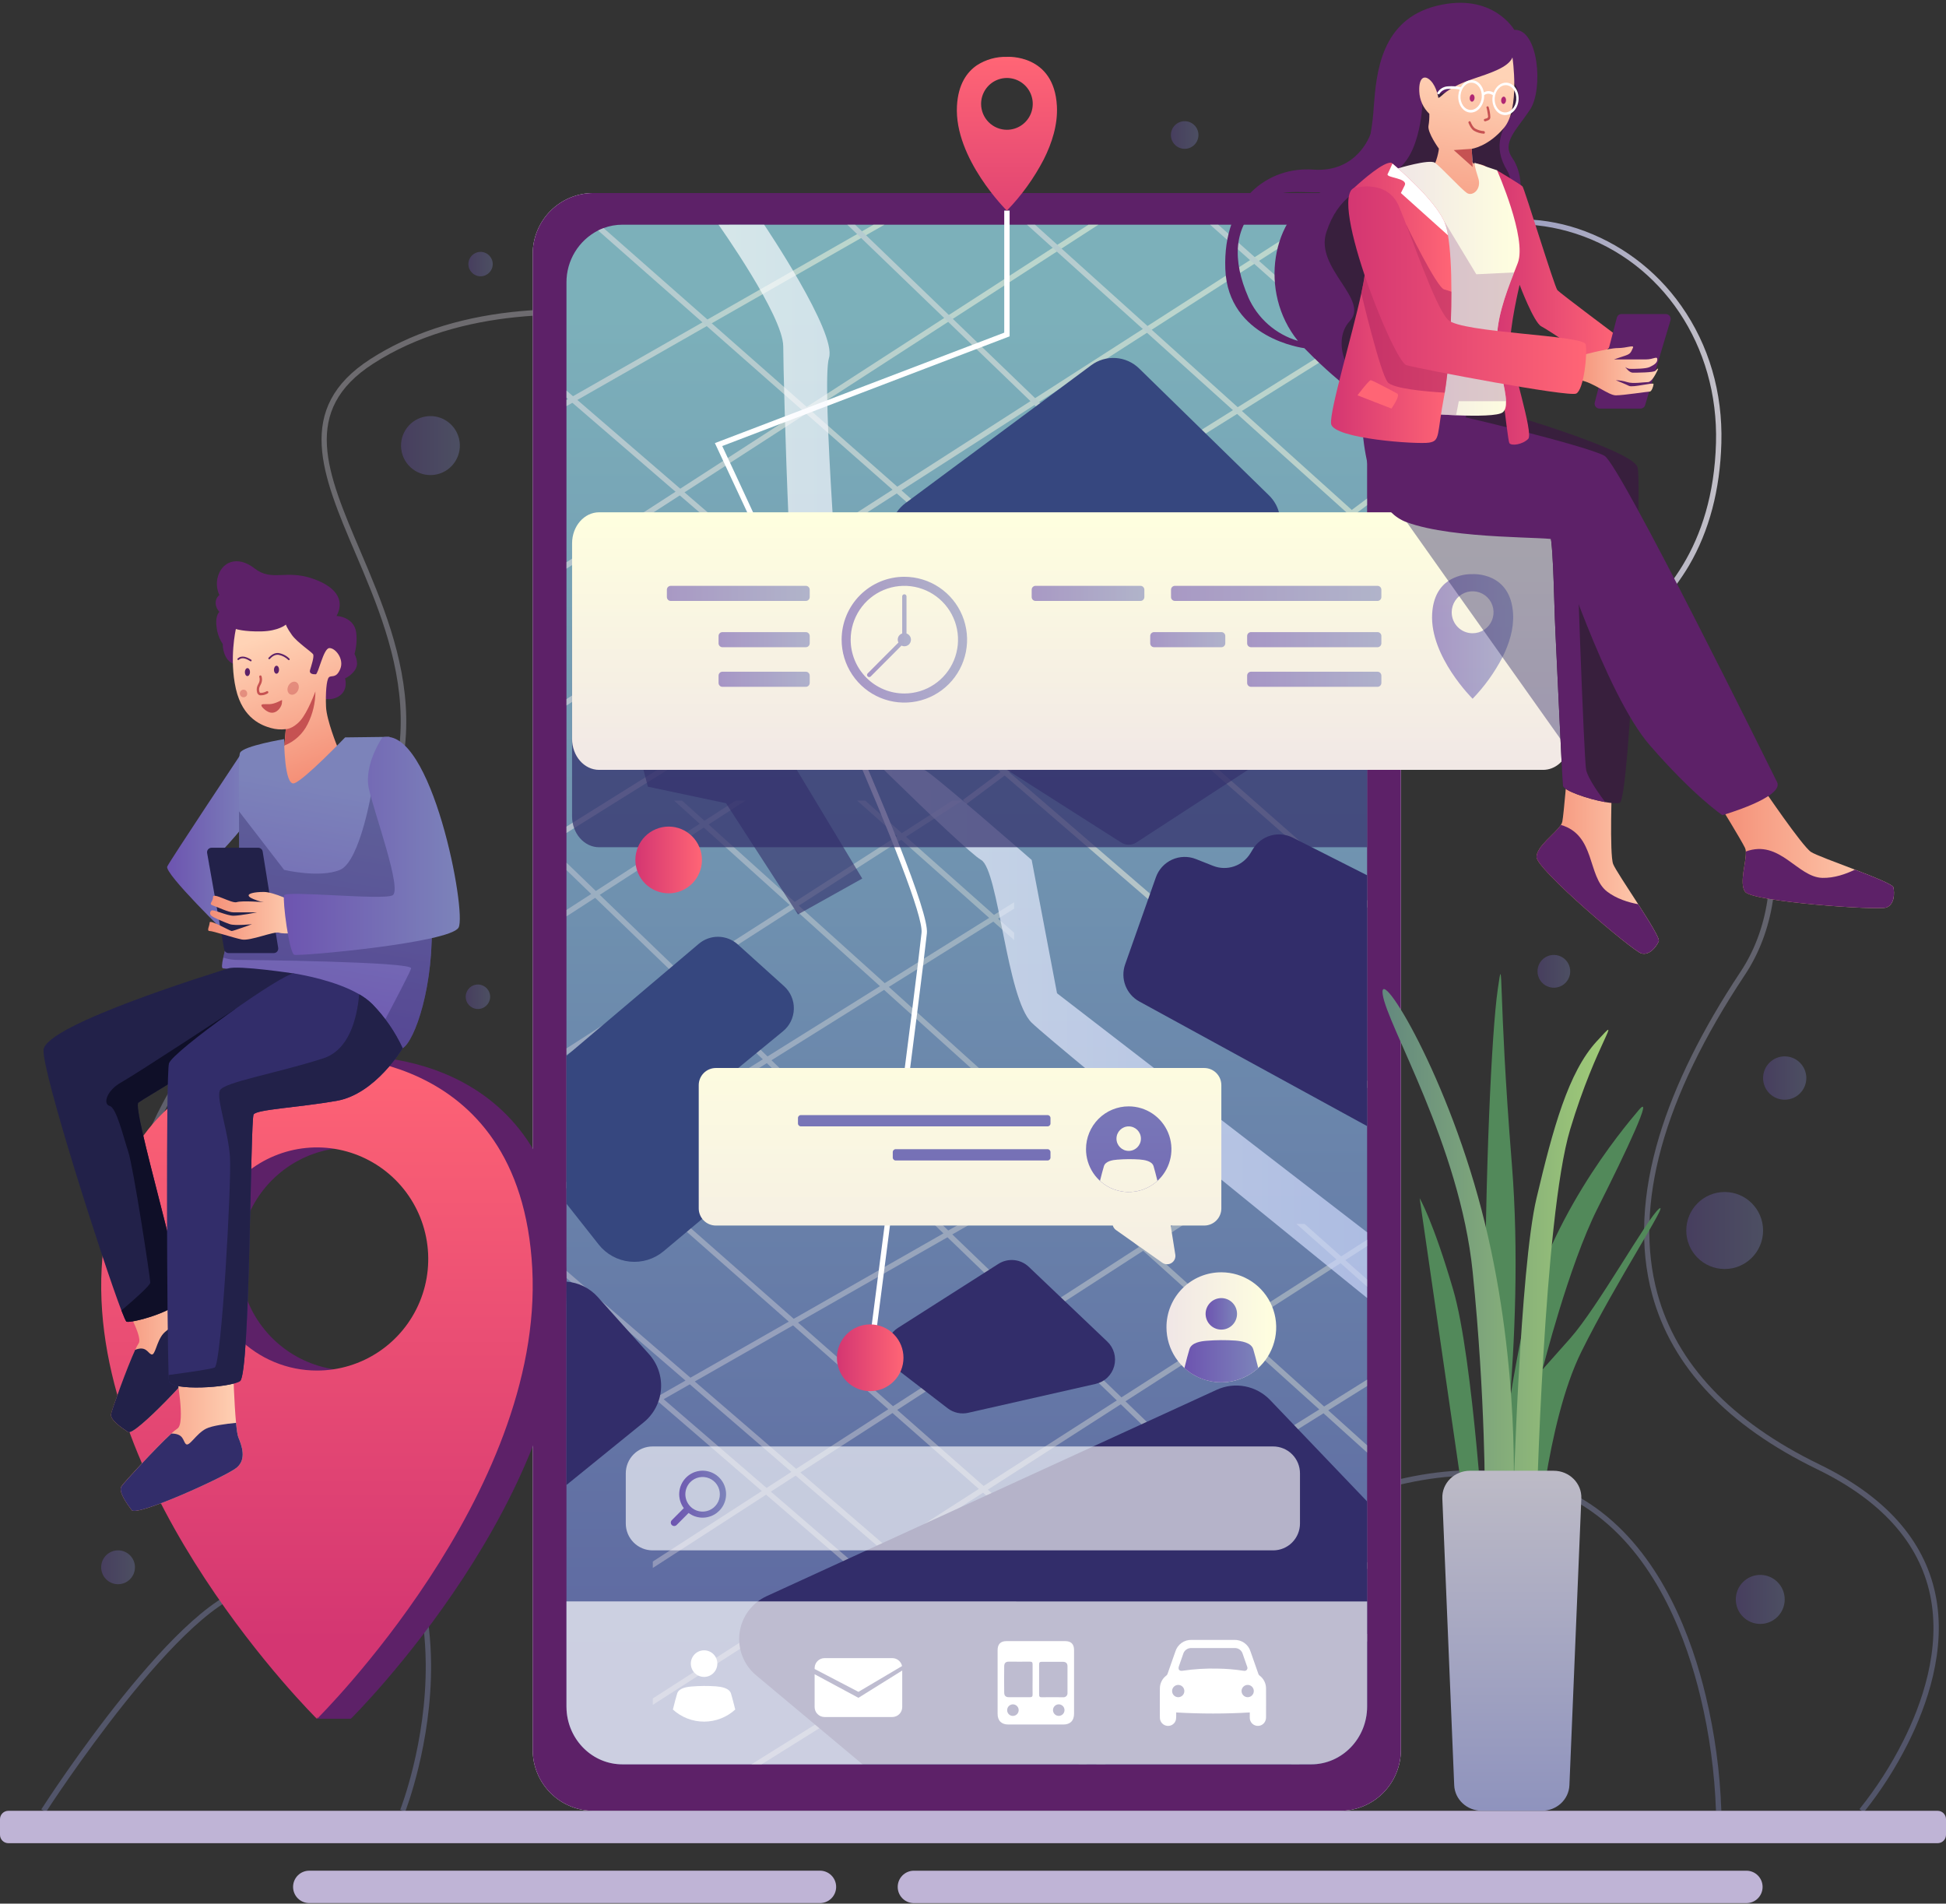 <svg width="597" height="584" viewBox="0 0 597 584" fill="none" xmlns="http://www.w3.org/2000/svg">
<rect x="0" y="0" width="597" height="584" fill="#333333" stroke="none"/>
<path d="M469.228 206.274C469.375 206.274 483.696 204.338 498.012 194.749C506.252 189.29 513.143 182.02 518.161 173.49C524.348 162.926 527.69 150.286 528.088 135.922C528.515 120.4 524.26 105.863 515.772 93.82C507.967 82.708 496.811 74.4 483.946 70.117C471.994 66.168 459.072 66.314 447.211 70.531C434.217 75.144 422.531 84.659 413.419 98.043L414.781 98.974C432.099 73.547 457.767 63.352 483.435 71.694C509.973 80.323 527.262 106.114 526.437 135.877C525.557 167.73 509.988 184.726 497.083 193.369C483.086 202.731 469.149 204.614 469.012 204.633L469.228 206.274Z" fill="url(#paint0_linear_3209_2553)"/>
<g opacity="0.4">
<path d="M571.723 556.052C576.986 549.489 581.54 542.387 585.312 534.863C591.106 523.337 597.318 505.986 593.73 488.951C590.241 472.37 578.284 459.011 558.179 449.254C531.071 436.087 514.338 418.421 508.445 396.744C501.123 369.795 510.155 336.942 535.293 299.092C544.099 285.827 546.797 268.452 542.89 250.16C539.151 232.682 529.803 215.617 516.569 202.115C502.641 187.904 485.77 178.901 467.778 176.082C447.079 172.835 426.271 177.822 405.93 190.895L406.815 192.29C444.381 168.144 484.954 172.244 515.384 203.273C543.121 231.549 551.083 272.35 533.931 298.171C522.176 315.871 513.812 332.788 509.069 348.458C503.663 366.301 502.931 382.691 506.868 397.178C512.893 419.353 529.916 437.358 557.486 450.742C577.09 460.267 588.747 473.237 592.128 489.296C595.612 505.858 589.548 522.805 583.847 534.138C580.128 541.538 575.642 548.524 570.465 554.982L571.723 556.052Z" fill="url(#paint1_linear_3209_2553)"/>
<path d="M124.3 555.82C124.379 555.613 132.502 534.877 132.247 510.234C132.094 495.722 129.116 482.703 123.401 471.542C116.24 457.577 104.751 446.514 89.25 438.654C60.172 423.911 44.396 406.703 41.025 386.041C36.45 358.047 54.874 323.43 97.349 280.205C139.579 237.225 123.46 199.39 110.51 168.972C100.264 144.915 92.174 125.919 114.525 111.544C141.211 94.386 176.074 95.022 200.626 98.575C216.824 100.928 232.737 104.947 248.114 110.569L248.719 109.031C248.512 108.948 227.754 100.837 200.896 96.944C185.111 94.652 170.324 94.243 156.952 95.727C140.198 97.589 125.622 102.438 113.631 110.15C90.106 125.278 98.858 145.826 108.992 169.617C121.769 199.573 137.628 236.856 96.175 279.042C53.301 322.671 34.745 357.757 39.394 386.308C42.858 407.526 58.923 425.133 88.508 440.133C116.098 454.122 130.281 477.711 130.605 510.249C130.856 534.572 122.855 555.007 122.772 555.209L124.3 555.82Z" fill="url(#paint2_linear_3209_2553)"/>
<path d="M14.063 555.963C14.491 555.298 57.03 489.513 78.26 488.104C79.524 487.979 80.799 488.171 81.971 488.664C83.142 489.157 84.172 489.935 84.968 490.927L86.227 489.853C85.264 488.664 84.023 487.731 82.614 487.138C81.206 486.545 79.673 486.31 78.152 486.453C56.096 487.931 14.437 552.326 12.672 555.066L14.063 555.963Z" fill="url(#paint3_linear_3209_2553)"/>
<path d="M526.427 555.525H528.078C527.674 543.622 526.068 531.791 523.287 520.213C519.045 502.503 510.062 478.352 491.367 463.914C474.575 450.949 452.779 447.771 426.58 454.462L426.988 456.069C452.666 449.505 473.985 452.585 490.355 465.225C508.661 479.362 517.488 503.118 521.67 520.563C524.429 532.025 526.023 543.739 526.427 555.525Z" fill="url(#paint4_linear_3209_2553)"/>
</g>
<path d="M163.428 77.879V536.853C163.428 541.803 165.389 546.549 168.879 550.049C172.369 553.548 177.103 555.515 182.039 555.515H411.155C416.091 555.515 420.824 553.548 424.315 550.049C427.805 546.549 429.766 541.803 429.766 536.853V77.879C429.764 72.93 427.803 68.184 424.313 64.684C420.823 61.185 416.09 59.219 411.155 59.217H182.039C177.104 59.219 172.371 61.185 168.881 64.684C165.391 68.184 163.429 72.93 163.428 77.879Z" fill="white"/>
<path d="M163.428 77.879V536.853C163.428 541.803 165.389 546.549 168.879 550.049C172.369 553.548 177.103 555.515 182.039 555.515H411.155C416.091 555.515 420.824 553.548 424.315 550.049C427.805 546.549 429.766 541.803 429.766 536.853V77.879C429.764 72.93 427.803 68.184 424.313 64.684C420.823 61.185 416.09 59.219 411.155 59.217H182.039C177.104 59.219 172.371 61.185 168.881 64.684C165.391 68.184 163.429 72.93 163.428 77.879Z" fill="#5D2168"/>
<path d="M173.783 86.689V523.499C173.783 523.879 173.783 524.258 173.817 524.638C174.388 533.917 181.838 541.259 190.949 541.259H402.245C411.72 541.259 419.406 533.31 419.406 523.519V86.689C419.406 77.292 412.359 69.605 403.434 68.974C403.046 68.945 402.648 68.93 402.245 68.93H190.925C188.96 68.932 187.011 69.284 185.17 69.97C184.599 70.179 184.041 70.423 183.499 70.699C180.558 72.197 178.092 74.486 176.376 77.31C174.66 80.135 173.762 83.382 173.783 86.689Z" fill="url(#paint5_linear_3209_2553)"/>
<path opacity="0.34" d="M173.784 264.638L182.792 273.335L214.657 252.718L206.794 245.612H209.251L216.107 251.787L225.651 245.612H228.698L217.395 252.93L243.785 276.691L275.237 256.488L262.951 245.602H265.443L276.653 255.596L292.158 245.612H293.956C294.359 245.612 294.753 245.612 295.146 245.656L277.945 256.709L304.935 280.673L311.118 276.785V278.756L306.203 281.821L311.118 286.172V288.384L304.729 282.732L272.682 302.763L311.098 337.356V339.583L271.217 303.675L236.674 325.258L290.91 377.492L294.472 375.467H297.809L292.153 378.689L311.098 396.922L317.551 403.141L349.411 382.538L341.548 375.437H344.005L350.856 381.607L360.414 375.486H363.461L352.158 382.804L378.544 406.56L409.996 386.357L397.739 375.477H400.226L411.441 385.43L419.422 380.306V382.277L412.709 386.584L419.407 392.526V394.739L411.264 387.51L379.812 407.713L406.207 431.48L419.417 423.226V425.197L407.48 432.653L419.417 443.4V445.627L406.025 433.564L371.477 455.147L406.497 488.892L419.417 479.254V481.284L407.701 490.021L419.417 501.305V503.601L406.359 491.021L371.354 517.138L398.747 541.283H396.245L370.002 518.173L339.017 541.283H336.25L368.73 517.059L328.741 481.851L300.729 499.349L311.118 508.297V510.485L299.259 500.26L291.539 505.09L333.513 541.283H330.977L290.069 506.006L233.607 541.283H230.482L288.752 504.878L263.04 482.703L200.273 523.012V521.041L261.733 481.555L235.028 458.533L200.273 481.013V479.042L233.725 457.409L202.081 430.12L200.273 431.155V429.247L200.764 428.976L200.273 428.563V426.375L202.273 428.104L210.293 423.531L173.784 392.058V389.87L211.817 422.644L241.981 405.447L209.964 377.25C210.507 376.977 211.064 376.735 211.635 376.526L243.5 404.579L289.43 378.374L286.432 375.486L235.244 326.155L173.784 364.562V362.591L234.02 324.973L209.065 300.93L173.784 323.598V321.627L207.841 299.763L182.591 275.435L173.784 281.131V279.16L181.367 274.257L173.784 266.929V264.638ZM317.369 405.289L275.247 432.529L301.751 455.862L342.619 429.622L317.369 405.289ZM273.802 433.485L245.54 451.718L272.274 474.765L300.286 456.769L273.802 433.485ZM350.703 383.716L318.794 404.348L344.044 428.681L377.084 407.492L350.703 383.716ZM404.733 432.386L378.362 408.635L345.273 429.883L370.238 453.94L404.733 432.386ZM370.071 516.024L405.141 489.868L370.022 456.029L330.215 480.909L370.071 516.024ZM328.898 479.771L368.793 454.847L343.838 430.8L303.048 456.995L328.898 479.771ZM299.412 498.186L327.424 480.683L301.594 457.927L273.581 475.913L299.412 498.186ZM290.222 503.936L297.942 499.107L272.132 476.849L264.49 481.747L290.222 503.936ZM263.192 480.624L270.824 475.721L244.095 452.674L236.482 457.601L263.192 480.624ZM211.62 424.68L203.605 429.247L235.175 456.473L242.787 451.545L211.62 424.68ZM243.294 406.6L213.144 423.802L244.237 450.609L272.515 432.322L243.294 406.6ZM244.812 405.733L273.955 431.391L316.14 404.111L290.669 379.571L244.812 405.733ZM271.419 301.605L303.461 281.584L276.491 257.636L245.038 277.839L271.419 301.605ZM235.465 324.091L269.959 302.537L243.584 278.756L210.5 300.004L235.465 324.091ZM209.251 298.831L242.286 277.642L215.906 253.881L183.996 274.518L209.251 298.831Z" fill="url(#paint6_linear_3209_2553)"/>
<g opacity="0.49">
<path d="M419.406 152.922L295.41 245.4L296.398 246.731L419.406 154.987V152.922Z" fill="url(#paint7_linear_3209_2553)"/>
<path d="M173.783 253.58V255.537L419.406 102.069V100.117L173.783 253.58Z" fill="url(#paint8_linear_3209_2553)"/>
<path d="M173.783 172.485V174.456L336.977 68.93H333.93L173.783 172.485Z" fill="url(#paint9_linear_3209_2553)"/>
<path d="M400.425 68.93L173.786 214.469V216.44L403.438 68.974C403.049 68.945 402.651 68.93 402.248 68.93H400.425Z" fill="url(#paint10_linear_3209_2553)"/>
<path d="M173.783 122.691V124.598L271.344 68.93H268.002L173.783 122.691Z" fill="url(#paint11_linear_3209_2553)"/>
<path d="M371.235 68.93L419.406 111.697V109.49L373.727 68.93H371.235Z" fill="url(#paint12_linear_3209_2553)"/>
<path d="M315.058 68.93L419.406 162.896V160.669L317.53 68.93H315.058Z" fill="url(#paint13_linear_3209_2553)"/>
<path d="M259.943 68.93L419.406 222.575V220.274L262.331 68.93H259.943Z" fill="url(#paint14_linear_3209_2553)"/>
<path d="M183.479 70.699L419.406 278.421V276.218L185.17 69.97C184.592 70.178 184.028 70.422 183.479 70.699Z" fill="url(#paint15_linear_3209_2553)"/>
<path d="M173.783 119.823V122.006L419.406 333.778V331.59L173.783 119.823Z" fill="url(#paint16_linear_3209_2553)"/>
</g>
<path opacity="0.6" d="M393.05 229.543L348.599 258.464C347.907 258.909 347.102 259.146 346.279 259.146C345.457 259.146 344.652 258.909 343.96 258.464L304.978 233.643C304.221 233.15 303.637 232.431 303.311 231.587C302.985 230.742 302.932 229.816 303.162 228.94C303.391 228.065 303.89 227.284 304.588 226.709C305.285 226.134 306.146 225.794 307.047 225.739L390.485 221.639C394.863 221.422 396.706 227.153 393.05 229.543Z" fill="#322D6A"/>
<path opacity="0.6" d="M230.55 213.109L264.523 269.521L244.802 280.53L222.726 246.415L198.759 241.34L191.982 215.529L226.329 211.069C227.154 210.961 227.992 211.097 228.742 211.459C229.492 211.821 230.12 212.395 230.55 213.109Z" fill="#322D6A"/>
<path d="M267.78 416.642C267.932 415.47 283.015 299.181 284.356 286.295C285.664 273.572 227.393 149.236 221.57 136.838L309.734 103.182V64.598H308.083V102.049L219.314 135.932L219.692 136.74C241.945 183.986 283.752 276.001 282.715 286.147C281.398 299.014 266.296 415.253 266.143 416.45L267.78 416.642Z" fill="white"/>
<path opacity="0.68" d="M234.422 68.93C234.422 68.93 256.798 102.073 254.321 109.8C251.844 117.527 258.193 196.237 258.193 196.237C258.193 196.237 282.205 236.185 283.537 236.185C284.869 236.185 316.503 263.815 316.503 263.815L324.278 304.715L419.406 378.039V398.198C419.406 398.198 324.189 321.203 316.503 313.742C308.817 306.282 306.365 266.85 300.988 263.805C295.612 260.76 249.711 215.346 246.236 210.704C242.762 206.062 240.285 115.713 240.285 106.287C240.285 96.86 220.441 68.945 220.441 68.945L234.422 68.93Z" fill="url(#paint17_linear_3209_2553)"/>
<path d="M349.533 307.238L419.406 345.462V268.511L396.608 256.98C394.503 255.916 392.075 255.686 389.808 256.336C387.541 256.986 385.602 258.469 384.376 260.489L383.605 261.76C382.457 263.655 380.678 265.082 378.583 265.789C376.488 266.496 374.21 266.437 372.154 265.623L366.886 263.539C365.714 263.075 364.46 262.852 363.2 262.885C361.941 262.917 360.7 263.204 359.553 263.728C358.406 264.252 357.377 265.002 356.526 265.934C355.674 266.866 355.019 267.96 354.6 269.152L345.174 295.85C344.43 297.958 344.46 300.263 345.259 302.35C346.058 304.437 347.573 306.171 349.533 307.238Z" fill="#322D6A"/>
<path d="M173.786 323.908V369.277L183.659 381.784C184.818 383.252 186.258 384.473 187.895 385.374C189.532 386.275 191.332 386.838 193.19 387.03C195.047 387.222 196.924 387.039 198.71 386.492C200.496 385.944 202.154 385.044 203.587 383.844L244.805 349.31L226.498 327.629L240.215 316.364C241.228 315.531 242.05 314.488 242.624 313.307C243.198 312.126 243.511 310.835 243.541 309.521C243.572 308.208 243.319 306.903 242.8 305.697C242.281 304.491 241.508 303.411 240.534 302.532L226.331 289.72C224.698 288.248 222.589 287.418 220.393 287.384C218.197 287.349 216.063 288.113 214.384 289.533L173.786 323.908Z" fill="#36477F"/>
<path d="M389.27 151.937L349.463 113.033C347.529 111.147 344.989 110.012 342.297 109.831C339.605 109.651 336.937 110.436 334.769 112.047L277.826 154.317C268.857 160.974 273.83 175.25 284.981 174.86L381.751 171.485C391.737 171.14 396.44 158.934 389.27 151.937Z" fill="#36477F"/>
<path opacity="0.71" d="M175.498 190.412V250.412C175.498 255.67 179.218 259.917 183.799 259.917H419.406V180.902H183.799C179.218 180.902 175.498 185.159 175.498 190.412Z" fill="#322D6A"/>
<path d="M175.507 166.676V226.675C175.507 231.928 179.222 236.181 183.802 236.181H473.4C476.928 236.181 479.941 233.658 481.14 230.105C481.512 228.993 481.7 227.828 481.695 226.655V166.676C481.695 161.423 477.98 157.16 473.4 157.16H183.802C179.222 157.16 175.507 161.423 175.507 166.676Z" fill="url(#paint18_linear_3209_2553)"/>
<g opacity="0.58">
<path d="M439.356 188.382C439.641 182.932 441.857 179.896 444.334 178.216C446.549 176.788 449.142 176.061 451.774 176.132C451.776 176.155 451.776 176.178 451.774 176.201V176.132C451.774 176.132 463.51 175.343 464.193 188.382C464.434 193.004 462.95 197.607 460.925 201.633C458.504 206.296 455.422 210.584 451.774 214.361V214.242C451.776 214.282 451.776 214.321 451.774 214.361C451.774 214.361 438.672 201.421 439.356 188.382ZM451.789 194.266C453.058 194.264 454.298 193.885 455.352 193.177C456.406 192.468 457.227 191.463 457.711 190.287C458.196 189.111 458.322 187.818 458.073 186.57C457.825 185.323 457.213 184.177 456.316 183.278C455.418 182.378 454.275 181.766 453.031 181.518C451.786 181.27 450.497 181.397 449.324 181.884C448.152 182.371 447.15 183.195 446.444 184.252C445.739 185.31 445.362 186.553 445.361 187.825C445.356 188.673 445.52 189.513 445.841 190.296C446.163 191.08 446.636 191.792 447.234 192.391C447.832 192.99 448.542 193.464 449.324 193.786C450.106 194.108 450.944 194.271 451.789 194.266Z" fill="url(#paint19_linear_3209_2553)"/>
<path d="M360.444 179.719H422.587C423.247 179.719 423.781 180.255 423.781 180.917V183.159C423.781 183.82 423.247 184.356 422.587 184.356H360.444C359.785 184.356 359.25 183.82 359.25 183.159V180.917C359.25 180.255 359.785 179.719 360.444 179.719Z" fill="url(#paint20_linear_3209_2553)"/>
<path d="M317.696 179.719H349.876C350.536 179.719 351.07 180.255 351.07 180.917V183.159C351.07 183.82 350.536 184.356 349.876 184.356H317.696C317.037 184.356 316.502 183.82 316.502 183.159V180.917C316.502 180.255 317.037 179.719 317.696 179.719Z" fill="url(#paint21_linear_3209_2553)"/>
<path d="M383.797 193.916H422.587C423.247 193.916 423.781 194.452 423.781 195.113V197.355C423.781 198.017 423.247 198.553 422.587 198.553H383.797C383.138 198.553 382.603 198.017 382.603 197.355V195.113C382.603 194.452 383.138 193.916 383.797 193.916Z" fill="url(#paint22_linear_3209_2553)"/>
<path d="M354.059 193.916H374.704C375.364 193.916 375.898 194.452 375.898 195.113V197.355C375.898 198.017 375.364 198.553 374.704 198.553H354.059C353.399 198.553 352.865 198.017 352.865 197.355V195.113C352.865 194.452 353.399 193.916 354.059 193.916Z" fill="url(#paint23_linear_3209_2553)"/>
<path d="M383.797 206.067H422.587C423.247 206.067 423.781 206.604 423.781 207.265V209.507C423.781 210.168 423.247 210.704 422.587 210.704H383.797C383.138 210.704 382.603 210.168 382.603 209.507V207.265C382.603 206.604 383.138 206.067 383.797 206.067Z" fill="url(#paint24_linear_3209_2553)"/>
<path d="M205.778 179.719H247.212C247.872 179.719 248.406 180.255 248.406 180.917V183.159C248.406 183.82 247.872 184.356 247.212 184.356H205.778C205.119 184.356 204.584 183.82 204.584 183.159V180.917C204.584 180.255 205.119 179.719 205.778 179.719Z" fill="url(#paint25_linear_3209_2553)"/>
<path d="M221.637 193.916H247.212C247.872 193.916 248.406 194.452 248.406 195.113V197.355C248.406 198.017 247.872 198.553 247.212 198.553H221.637C220.978 198.553 220.443 198.017 220.443 197.355V195.113C220.443 194.452 220.978 193.916 221.637 193.916Z" fill="url(#paint26_linear_3209_2553)"/>
<path d="M221.637 206.067H247.212C247.872 206.067 248.406 206.604 248.406 207.265V209.507C248.406 210.168 247.872 210.704 247.212 210.704H221.637C220.978 210.704 220.443 210.168 220.443 209.507V207.265C220.443 206.604 220.978 206.067 221.637 206.067Z" fill="url(#paint27_linear_3209_2553)"/>
<path d="M277.443 176.945C281.249 176.945 284.97 178.077 288.135 180.197C291.3 182.318 293.767 185.332 295.223 188.858C296.679 192.385 297.06 196.265 296.317 200.008C295.574 203.751 293.741 207.19 291.049 209.888C288.357 212.587 284.928 214.424 281.194 215.168C277.461 215.912 273.591 215.529 270.074 214.068C266.558 212.607 263.553 210.133 261.439 206.959C259.325 203.785 258.197 200.053 258.198 196.237C258.198 193.703 258.695 191.194 259.663 188.853C260.63 186.512 262.048 184.385 263.835 182.594C265.622 180.802 267.743 179.381 270.078 178.412C272.413 177.443 274.916 176.944 277.443 176.945ZM277.443 212.749C280.699 212.748 283.883 211.779 286.591 209.964C289.298 208.149 291.408 205.57 292.654 202.552C293.899 199.535 294.225 196.215 293.589 193.012C292.953 189.809 291.384 186.868 289.081 184.559C286.777 182.25 283.843 180.678 280.649 180.041C277.454 179.404 274.143 179.732 271.134 180.981C268.126 182.231 265.554 184.348 263.744 187.063C261.935 189.779 260.969 192.971 260.969 196.237C260.969 198.406 261.396 200.553 262.223 202.557C263.051 204.561 264.265 206.381 265.795 207.915C267.324 209.448 269.14 210.664 271.139 211.494C273.138 212.323 275.28 212.75 277.443 212.749Z" fill="url(#paint28_linear_3209_2553)"/>
<path d="M266.159 206.61L275.629 197.114C275.497 196.859 275.423 196.578 275.411 196.292C275.399 196.005 275.449 195.719 275.559 195.454C275.668 195.189 275.834 194.951 276.045 194.757C276.256 194.562 276.506 194.417 276.779 194.33V183.035C276.771 182.944 276.782 182.851 276.812 182.764C276.841 182.677 276.889 182.596 276.951 182.529C277.013 182.461 277.089 182.406 277.173 182.369C277.257 182.332 277.348 182.313 277.44 182.313C277.532 182.313 277.623 182.332 277.707 182.369C277.791 182.406 277.867 182.461 277.929 182.529C277.991 182.596 278.038 182.677 278.068 182.764C278.097 182.851 278.109 182.944 278.101 183.035V194.33C278.362 194.418 278.602 194.56 278.807 194.746C279.011 194.931 279.175 195.157 279.289 195.409C279.403 195.661 279.464 195.933 279.468 196.21C279.473 196.486 279.421 196.76 279.315 197.016C279.21 197.271 279.053 197.502 278.855 197.695C278.657 197.887 278.422 198.036 278.164 198.134C277.906 198.231 277.63 198.275 277.355 198.261C277.08 198.247 276.81 198.177 276.563 198.055L267.092 207.551C266.966 207.662 266.801 207.72 266.633 207.714C266.465 207.708 266.305 207.638 266.186 207.518C266.068 207.399 265.999 207.238 265.994 207.069C265.988 206.901 266.047 206.736 266.159 206.61Z" fill="url(#paint29_linear_3209_2553)"/>
</g>
<path opacity="0.43" d="M429.42 157.16L444.336 178.231L447.658 182.912L455.074 193.359L460.947 201.633L481.14 230.105C481.512 228.993 481.7 227.828 481.695 226.655V166.676C481.695 161.423 477.98 157.16 473.4 157.16H429.42Z" fill="#322D6A"/>
<path d="M41.539 389.195C45.175 319.902 107.52 324.09 107.52 324.09C107.52 324.09 107.559 324.209 107.643 324.435V324.09C107.643 324.09 170.007 319.902 173.644 389.195C177.28 458.488 107.653 527.264 107.653 527.264H97.298L98.846 517.902C80.304 496.806 38.718 443.163 41.539 389.195ZM141.724 386.239C141.725 379.469 139.724 372.851 135.974 367.221C132.224 361.592 126.893 357.204 120.655 354.613C114.418 352.021 107.554 351.343 100.932 352.663C94.31 353.983 88.227 357.243 83.453 362.029C78.678 366.816 75.427 372.915 74.109 379.554C72.792 386.194 73.468 393.076 76.051 399.331C78.635 405.585 83.01 410.931 88.624 414.693C94.237 418.454 100.837 420.461 107.589 420.461C116.642 420.461 125.325 416.855 131.726 410.436C138.128 404.017 141.724 395.311 141.724 386.234V386.239Z" fill="#5D2168"/>
<path d="M31.182 389.195C34.824 319.902 97.173 324.09 97.173 324.09L97.301 324.435V324.09C97.301 324.09 159.655 319.902 163.292 389.195C166.929 458.488 97.301 527.264 97.301 527.264V526.619L97.173 527.249C97.173 527.249 27.546 458.493 31.182 389.195ZM97.237 420.456C103.989 420.457 110.589 418.451 116.204 414.69C121.818 410.929 126.194 405.584 128.778 399.329C131.363 393.075 132.039 386.192 130.722 379.552C129.405 372.912 126.154 366.813 121.38 362.026C116.605 357.239 110.523 353.979 103.9 352.658C97.278 351.338 90.414 352.016 84.177 354.607C77.939 357.199 72.608 361.586 68.857 367.216C65.107 372.845 63.105 379.464 63.106 386.234C63.106 395.31 66.702 404.015 73.103 410.433C79.504 416.851 88.185 420.456 97.237 420.456Z" fill="url(#paint30_linear_3209_2553)"/>
<path d="M68.341 197.592C67.51 196.358 66.926 194.974 66.621 193.517C65.968 190.151 66.538 188.54 67.285 187.702C66.987 187.376 66.738 187.007 66.548 186.608C65.791 185.002 66.179 183.425 67.295 182.548C66.564 180.974 66.351 179.209 66.685 177.507C67.761 172.377 72.76 170.204 78.087 174.368C83.414 178.532 87.67 174.634 95.975 177.526C104.281 180.419 105.45 184.957 103.244 188.963C103.416 188.963 108.65 189.239 109.288 194.108C109.527 196.288 109.348 198.494 108.763 200.608C109.236 201.524 109.501 202.533 109.539 203.564C109.47 206.403 105.952 208.088 105.863 208.127C105.863 208.127 106.925 211.503 104.182 213.454C101.44 215.405 97.946 214.001 97.946 214.001L98.968 211.936L75.015 203.476C74.942 203.914 74.887 204.18 74.887 204.18C74.887 204.18 70.828 204.747 69.172 201.302C68.612 200.147 68.328 198.876 68.341 197.592Z" fill="#5D2168"/>
<path d="M72.362 192.965C72.362 192.965 70.264 202.002 72.362 211.306C74.461 220.609 80.564 222.61 83.076 223.329C84.571 223.759 86.138 223.879 87.681 223.684L87.238 228.715C87.238 228.715 80.948 240.808 89.356 240.906C97.765 241.005 103.461 228.957 103.461 228.957C103.461 228.957 100.193 220.929 100.021 216.825C99.849 212.72 100.144 208.605 100.886 207.807C101.628 207.009 103.117 208.3 104.385 205.225C105.653 202.15 102.846 198.705 101.018 198.819C99.19 198.932 97.672 206.812 96.866 206.851C96.06 206.89 94.757 206.738 95.116 205.545C95.475 204.353 96.477 201.386 96.045 200.701C95.612 200.016 91.18 197.055 89.578 194.837C87.975 192.62 87.705 191.61 87.705 191.61C87.705 191.61 85.508 193.581 80.196 193.699C74.883 193.817 72.362 192.965 72.362 192.965Z" fill="url(#paint31_linear_3209_2553)"/>
<path d="M87.671 223.684C87.671 223.684 89.75 223.718 92.094 221.117C94.438 218.515 96.758 212.104 96.758 212.104C96.769 215.582 95.959 219.013 94.394 222.117C92.915 225.136 90.362 227.49 87.238 228.715L87.671 223.684Z" fill="#C65252"/>
<path d="M76.695 206.2C76.695 206.876 76.316 207.418 75.884 207.408C75.451 207.398 75.112 206.846 75.122 206.171C75.132 205.496 75.501 204.954 75.933 204.964C76.366 204.973 76.71 205.525 76.695 206.2Z" fill="#5D2168"/>
<path d="M85.609 205.471C85.609 206.146 85.235 206.683 84.803 206.678C84.371 206.674 84.026 206.112 84.041 205.437C84.056 204.762 84.415 204.224 84.847 204.229C85.28 204.234 85.624 204.796 85.609 205.471Z" fill="#5D2168"/>
<path d="M82.779 202.15C83.487 201.371 84.391 200.731 85.492 200.888C86.604 201.112 87.628 201.653 88.441 202.446C88.681 202.687 89.035 202.298 88.795 202.061C87.859 201.121 86.642 200.512 85.33 200.327C84.16 200.258 83.158 200.962 82.381 201.805C82.341 201.858 82.322 201.924 82.327 201.99C82.333 202.056 82.363 202.118 82.411 202.163C82.46 202.208 82.524 202.233 82.59 202.233C82.656 202.234 82.72 202.209 82.769 202.165L82.779 202.15Z" fill="#5D2168"/>
<path d="M73.28 202.401C74.352 201.416 75.792 202.219 76.819 202.845C77.104 203.022 77.345 202.559 77.06 202.382C75.792 201.608 74.165 200.854 72.897 202.046C72.651 202.278 73.04 202.633 73.28 202.401Z" fill="#5D2168"/>
<path opacity="0.44" d="M91.383 211.887C90.852 212.912 89.771 213.405 88.97 212.986C88.169 212.567 87.948 211.399 88.478 210.369C89.009 209.339 90.09 208.852 90.891 209.27C91.692 209.689 91.914 210.857 91.383 211.887Z" fill="#C65252"/>
<path opacity="0.44" d="M75.65 213.454C75.515 213.63 75.332 213.764 75.124 213.84C74.916 213.916 74.691 213.93 74.474 213.882C74.258 213.834 74.06 213.725 73.903 213.568C73.746 213.411 73.638 213.213 73.59 212.996C73.541 212.779 73.556 212.553 73.632 212.344C73.707 212.135 73.84 211.952 74.016 211.817C74.191 211.681 74.402 211.599 74.622 211.579C74.843 211.559 75.065 211.603 75.261 211.705C75.542 211.887 75.741 212.172 75.813 212.5C75.886 212.827 75.827 213.17 75.65 213.454Z" fill="#C65252"/>
<path d="M80.678 213.257C80.457 213.292 80.233 213.31 80.01 213.311C79.842 213.318 79.674 213.289 79.518 213.227C79.34 213.137 79.186 213.006 79.069 212.844C78.952 212.682 78.875 212.494 78.845 212.296C78.688 211.662 78.736 210.994 78.982 210.389C79.063 210.199 79.153 210.013 79.253 209.832C79.341 209.673 79.419 209.508 79.489 209.339C79.7 208.811 79.719 208.225 79.543 207.684C79.511 207.592 79.517 207.491 79.56 207.403C79.602 207.315 79.677 207.248 79.769 207.216C79.814 207.2 79.863 207.194 79.911 207.198C79.959 207.202 80.006 207.215 80.049 207.237C80.092 207.259 80.13 207.289 80.161 207.326C80.193 207.363 80.216 207.406 80.231 207.452C80.462 208.162 80.437 208.931 80.162 209.625C80.082 209.814 79.991 209.998 79.891 210.177C79.803 210.336 79.724 210.501 79.656 210.67C79.471 211.128 79.433 211.633 79.547 212.114C79.606 212.335 79.695 212.488 79.793 212.528C79.863 212.552 79.936 212.562 80.01 212.557C80.637 212.554 81.253 212.384 81.793 212.064C81.835 212.041 81.88 212.026 81.927 212.02C81.974 212.014 82.022 212.018 82.068 212.031C82.114 212.043 82.156 212.065 82.194 212.095C82.231 212.124 82.262 212.161 82.285 212.202C82.329 212.286 82.34 212.384 82.315 212.475C82.291 212.566 82.232 212.645 82.152 212.695C81.701 212.974 81.2 213.165 80.678 213.257Z" fill="#C65252"/>
<path d="M80.329 216.775C80.329 216.775 81.842 218.796 83.656 218.638C85.469 218.48 86.437 216.411 86.467 215.809C86.496 215.208 86.634 214.715 86.427 214.78C86.221 214.844 84.344 215.952 82.756 216.016C81.169 216.08 79.744 215.765 80.329 216.775Z" fill="#C65252"/>
<path d="M74.172 230.908C74.172 230.908 52.347 263.731 51.31 265.816C50.273 267.9 70.147 287.157 70.147 287.157L74.442 276.238C74.442 276.238 64.053 265.766 64.176 265.269C64.299 264.771 75.209 254.354 77.287 249.145C79.366 243.937 77.808 229.346 74.172 230.908Z" fill="url(#paint32_linear_3209_2553)"/>
<path d="M68.45 297.077C70.007 297.077 106.379 302.285 112.616 310.623C114.159 312.688 115.382 314.521 116.405 316.088C119.52 320.868 120.788 323.135 123.526 321.563C127.167 319.478 133.399 302.286 132.372 280.924C131.782 268.826 127.723 252.836 124.317 241.226C121.697 232.357 119.471 226.049 119.471 226.049L105.873 226.217C105.873 226.217 93.4 239.246 90.284 240.285C87.169 241.325 87.164 226.739 87.164 226.739C87.164 226.739 74.696 228.823 73.654 230.908C73.162 231.893 73.251 239.778 73.315 248.884C73.389 259.277 73.448 271.236 72.617 276.238C71.575 282.496 69.378 289.685 68.494 293.775C68.042 295.811 67.929 297.077 68.45 297.077Z" fill="url(#paint33_linear_3209_2553)"/>
<g opacity="0.4">
<path d="M126.125 297.077C125.85 298.176 120.97 307.504 116.405 316.088C119.52 320.868 120.788 323.135 123.526 321.563C127.167 319.478 133.399 302.286 132.372 280.924C131.782 268.826 127.723 252.836 124.317 241.226C119.987 237.693 115.923 238.196 114.183 241.847C114.183 241.847 110.547 264.254 104.31 266.855C98.074 269.457 87.164 266.855 87.164 266.855L73.315 248.884C73.389 259.277 73.448 271.236 72.617 276.238C71.575 282.496 69.378 289.685 68.494 293.775C69.66 294.159 70.871 294.393 72.096 294.47C75.723 294.47 126.646 295.017 126.125 297.077Z" fill="#322D6A"/>
</g>
<path d="M85.342 290.794L80.585 261.228C80.534 260.906 80.369 260.613 80.121 260.402C79.874 260.19 79.559 260.074 79.234 260.075H64.888C64.688 260.075 64.491 260.118 64.31 260.203C64.128 260.288 63.968 260.411 63.839 260.565C63.711 260.719 63.618 260.899 63.566 261.092C63.515 261.286 63.507 261.489 63.542 261.686L68.771 291.252C68.826 291.57 68.992 291.858 69.238 292.065C69.484 292.272 69.796 292.386 70.117 292.386H83.991C84.189 292.385 84.385 292.342 84.564 292.259C84.744 292.175 84.904 292.054 85.032 291.902C85.161 291.751 85.255 291.574 85.308 291.382C85.362 291.191 85.374 290.99 85.342 290.794Z" fill="#222149"/>
<path d="M90.282 276.755C90.282 276.755 84.046 273.631 80.945 273.631C77.844 273.631 76.271 274.153 76.271 274.671C76.271 275.188 77.308 275.715 78.866 276.238C79.533 276.5 80.232 276.674 80.945 276.755C80.945 276.755 74.192 276.238 72.634 276.755C71.076 277.273 65.356 273.631 65.356 275.193C65.356 276.755 63.798 277.277 65.356 277.8C66.914 278.322 70.034 279.884 71.592 279.884H78.866C78.866 279.884 73.671 280.924 71.592 280.924C69.514 280.924 65.356 278.84 64.84 279.362C64.721 279.454 64.624 279.572 64.558 279.708C64.491 279.843 64.457 279.992 64.457 280.143C64.457 280.294 64.491 280.443 64.558 280.578C64.624 280.714 64.721 280.832 64.84 280.924C65.356 281.446 68.998 283.008 70.555 283.531C72.113 284.053 77.308 283.531 77.308 283.531C77.308 283.531 71.592 285.615 71.071 285.615C70.55 285.615 64.319 281.969 64.319 283.008C64.319 284.048 63.277 285.615 64.319 285.615C65.361 285.615 71.592 287.7 74.192 288.217C76.792 288.734 84.065 285.615 85.623 286.133C87.181 286.65 92.376 286.133 92.376 286.133C92.376 286.133 94.956 275.715 90.282 276.755Z" fill="url(#paint34_linear_3209_2553)"/>
<path d="M39.297 439.33C41.362 440.68 60.518 420.19 62.273 416.8C64.027 413.41 61.226 410.192 59.422 408.196C58.591 407.032 57.876 405.787 57.289 404.481C54.655 399.203 50.955 390.462 50.955 390.462L36.339 397.178C36.339 397.178 44.202 409.862 42.511 412.139C42.112 412.765 41.767 413.425 41.48 414.11C39.047 419.363 34.358 432.342 34.069 433.82C33.73 435.575 37.243 437.979 39.297 439.33Z" fill="url(#paint35_linear_3209_2553)"/>
<path d="M39.297 439.33C41.362 440.68 60.518 420.19 62.273 416.8C64.027 413.41 61.226 410.192 59.422 408.196C58.591 407.032 57.876 405.787 57.289 404.481C54.719 405.807 51.318 407.723 50.065 409.172C47.947 411.636 47.632 416.071 46.379 415.48C45.244 414.952 44.752 412.824 41.465 414.095C39.032 419.348 34.344 432.327 34.054 433.806C33.729 435.575 37.243 437.979 39.297 439.33Z" fill="#222149"/>
<path d="M40.394 463.278C41.952 465.363 69.492 452.861 72.613 450.254C75.733 447.648 74.171 443.484 73.104 440.892C72.839 440.231 72.613 438.585 72.416 436.501C71.836 430.41 71.546 420.57 71.546 420.57L54.066 421.516C54.066 421.516 57.014 436.723 54.4 438.27C53.754 438.713 53.144 439.207 52.577 439.748C48.036 443.888 38.138 454.64 37.254 455.965C36.236 457.547 38.836 461.194 40.394 463.278Z" fill="url(#paint36_linear_3209_2553)"/>
<path d="M40.394 463.278C41.952 465.362 69.492 452.861 72.613 450.254C75.733 447.647 74.171 443.484 73.104 440.892C72.839 440.231 72.613 438.585 72.416 436.501C69.286 436.802 65.079 437.363 63.231 438.285C60.115 439.847 58.037 444.016 57 442.976C56.056 442.03 56.4 439.793 52.577 439.783C48.036 443.922 38.138 454.674 37.254 456C36.236 457.547 38.836 461.194 40.394 463.278Z" fill="#322D6A"/>
<path d="M37.246 402.017C38.067 404.146 38.622 405.378 38.813 405.466C40.371 405.989 53.881 402.342 55.444 398.696C57.007 395.049 40.371 339.82 42.45 338.258C44.529 336.696 64.742 325.322 73.957 317.029L74.669 316.374C80.349 310.915 85.564 304.989 90.258 298.659C90.258 298.659 73.106 296.052 69.991 297.097C66.875 298.141 13.873 314.289 13.352 322.105C12.919 328.92 31.55 387.165 37.246 402.017Z" fill="#222149"/>
<path d="M33.643 339.278C35.722 339.8 37.801 348.64 39.358 353.346C40.916 358.052 46.096 391.901 46.096 393.463C46.096 394.295 41.526 398.39 37.25 402.017C38.071 404.146 38.626 405.378 38.818 405.466C40.376 405.989 53.886 402.342 55.448 398.696C57.011 395.049 40.376 339.82 42.455 338.258C44.533 336.696 64.746 325.323 73.961 317.029L72.147 309.559C72.147 309.559 41.934 329.398 37.255 332.004C32.577 334.611 31.564 338.755 33.643 339.278Z" fill="#0F0F28"/>
<path d="M51.717 421.821C51.756 422.807 51.79 423.462 51.825 423.684C52.346 426.808 70.534 425.768 73.65 423.684C76.766 421.6 76.77 343.446 77.807 341.884C78.844 340.322 91.317 339.8 103.269 337.716C115.221 335.631 123.531 321.563 123.531 321.563C121.21 316.548 118.052 311.967 114.194 308.016C112.993 306.852 111.648 305.845 110.193 305.02C103.146 300.906 92.855 299.068 90.295 298.639C87.174 298.117 52.881 322.607 51.84 326.234C50.861 329.644 51.245 408.384 51.717 421.821Z" fill="#322D6A"/>
<path d="M51.717 421.821C51.756 422.807 51.79 423.462 51.825 423.684C52.346 426.808 70.534 425.769 73.65 423.684C76.766 421.6 76.77 343.447 77.807 341.884C78.844 340.322 91.317 339.8 103.269 337.716C115.221 335.631 123.531 321.563 123.531 321.563C121.21 316.548 118.052 311.967 114.194 308.016C112.993 306.852 111.648 305.845 110.193 305.02C109.471 313.028 106.886 322.188 99.126 324.692C84.579 329.378 68.47 331.985 67.428 334.591C66.386 337.198 70.028 347.093 70.549 354.908C71.07 362.724 67.949 418.476 65.87 419.515C64.956 419.964 58.621 420.9 51.717 421.821Z" fill="#222149"/>
<path d="M117.296 226.217C117.296 226.217 111.58 234.554 113.138 241.847C114.696 249.14 123.527 273.109 120.412 274.671C117.296 276.233 87.677 273.109 87.156 274.671C86.635 276.233 88.713 292.386 90.276 292.903C91.839 293.421 138.079 289.257 140.679 284.565C143.278 279.874 132.363 222.58 117.296 226.217Z" fill="url(#paint37_linear_3209_2553)"/>
<path d="M471.376 262.879C471.262 266.634 500.941 291.785 503.531 292.484C506.121 293.184 508.17 290.385 508.887 288.754C509.241 287.936 506.022 282.747 502.567 277.391C499.113 272.034 495.466 266.55 494.886 265.072C493.731 262.066 494.527 240.359 494.527 240.359C494.601 238.161 480.836 236.205 480.836 236.205C480.836 236.205 479.784 249.426 479.293 252.063C479.206 252.428 479.055 252.776 478.845 253.087C477.15 255.734 471.469 259.577 471.376 262.879Z" fill="url(#paint38_linear_3209_2553)"/>
<path d="M471.376 262.879C471.262 266.634 500.941 291.785 503.531 292.484C506.121 293.184 508.17 290.385 508.887 288.754C509.241 287.936 506.022 282.747 502.567 277.391C499.496 276.824 495.864 275.701 493.014 273.503C486.91 268.777 489.544 256.167 478.845 253.068C477.15 255.734 471.469 259.577 471.376 262.879Z" fill="#5D2168"/>
<path d="M474.888 162.186C476.622 163.344 476.622 182.779 477.202 194.379C477.782 205.979 479.227 239.048 479.517 241.079C479.723 242.557 487.198 245.134 492.452 246.065C494.383 246.41 496.015 246.529 496.875 246.297C500.054 245.43 503.814 148.551 502.369 143.333C500.924 138.115 461.004 126.49 461.004 126.49C461.004 126.49 450.428 124.977 442.904 127.638C439.012 129.013 435.936 131.497 435.533 135.877C434.368 148.753 473.153 161.023 474.888 162.186Z" fill="#381F3D"/>
<path d="M474.889 162.186C476.624 163.344 476.624 182.779 477.204 194.379C477.784 205.979 479.228 239.048 479.518 241.079C479.725 242.557 487.2 245.134 492.453 246.065C491.357 244.622 487.229 239.078 486.605 236.185C485.887 232.84 483.47 162.186 483.47 159.092C483.47 155.997 463.812 154.455 455.698 149.034C450.395 145.491 445.589 134.69 442.921 127.658C439.028 129.033 435.952 131.516 435.549 135.897C434.369 148.753 473.154 161.023 474.889 162.186Z" fill="#5D2168"/>
<path d="M535.349 273.562C537.472 276.652 576.232 279.362 578.739 278.396C581.245 277.43 581.245 273.961 580.862 272.212C580.665 271.34 575.009 269.063 569.067 266.791C563.125 264.52 556.953 262.253 555.597 261.371C552.899 259.631 540.745 241.66 540.745 241.66C539.507 239.847 527.25 246.425 527.25 246.425C527.25 246.425 534.194 257.715 535.349 260.134C535.498 260.479 535.579 260.848 535.59 261.223C535.801 264.372 533.482 270.842 535.349 273.562Z" fill="url(#paint39_linear_3209_2553)"/>
<path d="M535.349 273.562C537.472 276.652 576.232 279.362 578.739 278.396C581.245 277.43 581.245 273.961 580.862 272.212C580.665 271.34 575.009 269.063 569.067 266.791C566.256 268.156 562.678 269.403 559.071 269.314C551.355 269.117 546.053 257.384 535.59 261.223C535.801 264.372 533.482 270.842 535.349 273.562Z" fill="#5D2168"/>
<path d="M417.623 123.041C417.623 123.041 416.641 154.652 431.443 160.166C446.245 165.68 476.616 164.517 477.196 165.675C477.776 166.833 492.529 212.951 506.122 228.617C519.716 244.282 528.395 250.077 528.395 250.077C528.395 250.077 547.487 244.567 545.173 239.926C542.858 235.284 497.168 142.752 492.249 139.849C487.33 136.947 446.152 126.86 437.001 125.347C427.85 123.834 417.564 118.113 417.623 123.041Z" fill="#5D2168"/>
<path d="M402.883 52.033C416.462 53.018 420.359 41.374 420.472 41.029C420.966 38.259 421.295 35.462 421.455 32.652C422.256 22.26 423.656 5.983 440.808 1.775C457.959 -2.433 464.559 9.167 464.559 9.167C471.96 8.768 473.533 27.33 469.405 33.608C465.277 39.886 460.613 43.626 463.945 48.45C467.277 53.275 466.427 59.291 466.427 59.291C466.427 59.291 463.212 109.751 450.464 126.845C437.716 143.939 418.521 136.464 416.663 126.845C414.805 117.226 414.796 121.769 400.146 106.814C400.146 106.814 376.704 103.941 375.908 82.506C375.112 61.07 389.123 51.032 402.883 52.033ZM382.906 91.094C384.316 94.322 386.414 97.201 389.051 99.529C391.689 101.857 394.803 103.579 398.175 104.572L398.229 104.636C385.899 89.508 390.204 66.121 404.682 59.247L405.139 59.02C398.75 59.158 392.258 57.709 386.901 62.203C378.129 69.565 378.129 80.076 382.925 91.094H382.906Z" fill="#5D2168"/>
<path d="M436.459 29.947C436.459 29.947 436.429 48.83 426.954 53.033C417.479 57.236 410.491 60.247 406.894 71.266C403.296 82.284 420.281 91.898 414.084 98.506C407.886 105.114 413.995 119.237 423.78 119.744C433.564 120.252 440.68 118.611 448.057 103.049C455.434 87.487 467.223 60.247 462.432 52.432C457.64 44.617 460.928 39.172 464.579 33.884C468.231 28.597 463.233 23.787 463.233 23.787L436.459 29.947Z" fill="#381F3D"/>
<path d="M438.496 34.914C438.532 36.15 438.445 37.386 438.236 38.605C437.882 40.724 441.425 45.597 441.425 45.597L441.337 46.317C441.337 46.317 440.462 51.776 437.897 53.462C435.331 55.147 439.627 66.313 439.627 66.313L453.009 67.412C453.009 67.412 458.321 54.349 457.225 52.412C456.129 50.475 453.009 50.209 453.009 50.209C452.88 50.264 452.741 50.289 452.602 50.286C452.462 50.282 452.325 50.248 452.2 50.187C452.074 50.126 451.963 50.039 451.874 49.931C451.784 49.824 451.719 49.699 451.682 49.564C451.387 48.928 451.234 47.765 451.485 45.656C451.485 45.656 456.517 45.011 461.437 39.171C466.356 33.332 463.997 17.628 463.997 17.628C462.68 20.683 457.466 22.329 451.431 24.369C445.396 26.409 442.836 28.808 442.197 29.415C441.558 30.021 441.253 30.026 441.253 30.026C441.253 30.026 440.796 26.724 438.938 24.788C437.081 22.851 435.228 23.62 435.41 28.025C435.503 30.637 436.611 33.109 438.496 34.914Z" fill="url(#paint40_linear_3209_2553)"/>
<path d="M451.703 49.564L451.507 45.656C451.256 47.765 451.408 48.928 451.703 49.564Z" fill="white"/>
<path d="M451.501 45.656L445.977 46.041L451.781 51.23L451.501 45.656Z" fill="#C65252"/>
<path d="M465.875 30.622C465.673 33.357 463.717 35.456 461.506 35.293C459.294 35.131 457.663 32.775 457.859 30.036C457.884 29.747 457.927 29.461 457.987 29.178C456.513 28.291 455.53 29.001 455.299 29.213C455.299 29.424 455.299 29.636 455.299 29.848C455.102 32.588 453.166 34.682 450.984 34.525C448.802 34.367 447.19 32.012 447.387 29.272C447.433 28.653 447.574 28.044 447.804 27.468C446.651 27.257 445.475 27.192 444.305 27.276C443.723 27.283 443.154 27.446 442.655 27.747C442.157 28.049 441.747 28.478 441.47 28.991L440.841 28.651C441.167 28.013 441.659 27.475 442.264 27.093C442.869 26.712 443.566 26.501 444.281 26.483C445.582 26.388 446.889 26.471 448.168 26.729C448.964 25.359 450.281 24.492 451.706 24.595C453.476 24.728 454.866 26.295 455.23 28.34C455.687 28.073 456.209 27.938 456.739 27.95C457.268 27.962 457.783 28.121 458.228 28.409C458.916 26.517 460.498 25.236 462.243 25.364C464.435 25.527 466.071 27.882 465.875 30.622ZM454.571 29.799C454.739 27.498 453.417 25.522 451.623 25.364C449.829 25.206 448.232 27 448.065 29.306C447.898 31.612 449.225 33.584 451.013 33.717C452.802 33.85 454.419 32.1 454.586 29.799H454.571ZM465.157 30.568C465.324 28.267 463.978 26.291 462.154 26.133C460.331 25.975 458.714 27.764 458.547 30.075C458.38 32.386 459.727 34.352 461.55 34.485C463.373 34.618 465.005 32.864 465.172 30.568H465.157Z" fill="white"/>
<path d="M452.371 30.119C452.326 30.74 451.958 31.218 451.545 31.189C451.132 31.159 450.837 30.632 450.882 30.011C450.926 29.39 451.294 28.917 451.707 28.947C452.12 28.976 452.415 29.503 452.371 30.119Z" fill="#B02773"/>
<path d="M462.019 30.824C461.975 31.445 461.601 31.918 461.193 31.888C460.786 31.859 460.481 31.332 460.525 30.716C460.569 30.1 460.943 29.617 461.356 29.646C461.768 29.676 462.063 30.203 462.019 30.824Z" fill="#B02773"/>
<path d="M456.066 33.081C456.234 33.746 456.36 34.42 456.444 35.101C456.479 35.352 456.611 35.845 456.444 36.087C456.277 36.328 455.633 36.412 455.432 36.496C455.004 36.668 455.314 37.373 455.737 37.205C456.326 36.964 457.181 36.87 457.211 36.018C457.186 34.972 457.02 33.934 456.719 32.933C456.714 32.882 456.698 32.833 456.673 32.789C456.647 32.745 456.612 32.706 456.571 32.677C456.529 32.647 456.482 32.627 456.432 32.617C456.382 32.607 456.33 32.608 456.281 32.62C456.231 32.631 456.185 32.653 456.144 32.684C456.104 32.715 456.07 32.755 456.046 32.8C456.022 32.845 456.008 32.895 456.005 32.946C456.001 32.997 456.009 33.048 456.027 33.096L456.066 33.081Z" fill="#C65252"/>
<path d="M450.523 37.742C450.946 38.684 451.339 39.531 452.164 40.093C453.085 40.628 454.115 40.943 455.177 41.014C455.629 41.078 455.668 40.285 455.236 40.221C454.298 40.167 453.386 39.899 452.567 39.438C451.85 38.945 451.52 38.206 451.157 37.388C450.96 36.934 450.321 37.289 450.523 37.742Z" fill="#C65252"/>
<path d="M459.27 52.259C459.27 52.259 466.499 56.576 467.079 57.187C467.659 57.798 476.908 88.039 477.782 89.01C478.657 89.981 496.875 103.611 496.875 103.611L489.213 110.859C489.213 110.859 475.178 101.29 472.863 100.132C470.548 98.974 466.194 87.369 466.194 87.369C466.194 87.369 463.029 100.536 463.324 106.287C463.619 112.037 470.553 132.896 468.819 134.645C467.084 136.395 463.614 136.892 463.034 135.912C462.454 134.931 459.221 104.754 459.221 104.754L457.54 79.248L459.27 52.259Z" fill="url(#paint41_linear_3209_2553)"/>
<path d="M428.881 51.653L429.864 71.083L432.66 126.49C432.66 126.49 439.634 127.126 446.696 127.402C453.129 127.648 459.631 127.599 461.007 126.49C461.818 125.84 462.083 124.647 462.029 123.075C461.901 119.025 459.69 112.451 459.272 106.188C458.781 98.575 461.798 90.518 464.501 83.575C464.894 82.589 465.273 81.604 465.636 80.663C468.526 73.123 459.272 52.24 459.272 52.24L452.328 49.919C452.328 49.919 452.328 51.077 453.488 54.561C454.648 58.044 451.748 60.361 450.013 59.198C448.279 58.035 441.914 51.077 440.184 49.919C438.455 48.761 428.881 51.653 428.881 51.653Z" fill="url(#paint42_linear_3209_2553)"/>
<g opacity="0.46">
<path d="M429.858 71.083L432.659 126.49C432.659 126.49 439.633 127.126 446.695 127.402L447.535 123.075H462.028C461.9 119.025 459.689 112.451 459.271 106.188C458.78 98.575 461.797 90.518 464.5 83.575L452.907 84.142L443.078 67.88L429.858 71.083Z" fill="#B78DAE"/>
</g>
<path d="M408.358 129.989C408.938 134.631 434.975 136.37 438.444 135.789C441.914 135.207 440.759 133.473 443.074 121.287C443.123 121.025 443.172 120.754 443.221 120.469C443.506 118.813 443.772 116.827 444.017 114.605C444.509 110.007 444.892 104.409 445.103 98.683C445.212 95.608 445.266 92.499 445.266 89.488C445.266 82.747 444.941 76.484 444.219 72.192C444.014 70.726 443.63 69.291 443.074 67.92C439.919 61.065 429.112 51.811 427.176 50.18L426.871 49.934C424.546 49.47 417.902 55.32 415.371 57.65C414.796 58.173 414.437 58.513 414.388 58.567C415.903 63.048 417.096 67.633 417.956 72.286C418.688 76.38 419.116 80.742 418.659 84.378C418.472 85.856 418.113 87.758 417.632 89.961C414.811 102.916 407.867 126.022 408.358 129.989Z" fill="url(#paint43_linear_3209_2553)"/>
<path opacity="0.62" d="M417.624 89.976C417.624 89.976 423.394 114.329 425.708 117.226C427.276 119.197 437.056 120.094 443.213 120.469C443.498 118.813 443.764 116.827 444.01 114.605C444.501 110.007 444.884 104.409 445.096 98.683C445.204 95.608 445.258 92.499 445.258 89.488C444.476 89.207 443.7 88.966 443.066 88.803C440.751 88.222 431.424 68.93 431.424 68.93C431.424 68.93 424.887 70.314 417.958 72.286C418.69 76.38 419.118 80.742 418.661 84.378C418.474 85.861 418.115 87.773 417.624 89.976Z" fill="#B72963"/>
<path d="M512.475 98.284L504.696 124.278C504.607 124.589 504.418 124.862 504.159 125.055C503.899 125.248 503.584 125.351 503.261 125.347H490.695C490.466 125.347 490.24 125.294 490.034 125.193C489.829 125.091 489.649 124.944 489.509 124.763C489.369 124.581 489.272 124.369 489.227 124.144C489.181 123.919 489.187 123.687 489.245 123.465L496.012 97.471C496.091 97.146 496.277 96.858 496.541 96.653C496.804 96.448 497.129 96.339 497.462 96.343H511.06C511.292 96.346 511.521 96.404 511.727 96.511C511.933 96.618 512.112 96.772 512.249 96.96C512.386 97.148 512.478 97.366 512.517 97.596C512.557 97.825 512.542 98.061 512.475 98.284Z" fill="#5D2168"/>
<path d="M484.73 109.105C484.73 109.105 493.404 106.779 496.298 106.779C499.193 106.779 501.503 105.621 500.928 106.779C500.353 107.937 500.348 108.524 498.613 109.1L495.139 110.263H504.967C507.282 110.263 508.437 109.1 508.437 110.263C508.437 111.426 507.282 112.003 506.122 112.584C504.962 113.166 501.493 113.161 500.338 113.161C499.708 113.191 499.09 112.985 498.603 112.584C498.603 112.584 499.758 114.324 500.918 114.324C502.078 114.324 507.307 114.324 507.857 113.742C508.407 113.161 509.017 112.584 508.437 113.742C507.857 114.9 506.702 117.221 505.542 117.221C504.383 117.221 500.918 117.803 499.183 117.221C498.058 116.866 496.888 116.671 495.709 116.645C495.709 116.645 498.603 117.803 499.758 118.384C500.913 118.966 507.282 117.221 507.282 117.803C507.282 118.384 506.702 120.124 506.122 120.124C505.542 120.124 498.023 121.282 495.709 121.282C493.394 121.282 488.769 117.221 484.72 116.645C480.67 116.068 480.675 108.529 484.73 109.105Z" fill="url(#paint44_linear_3209_2553)"/>
<path d="M416.46 57.502C416.46 57.502 425.714 55.181 429.184 63.302C432.653 71.423 440.177 94.051 444.227 98.112C448.276 102.172 485.882 102.749 486.462 105.651C487.041 108.553 485.882 119.572 483.567 120.735C481.252 121.898 435.548 113.19 431.474 112.032C427.4 110.874 406.047 56.896 416.46 57.502Z" fill="url(#paint45_linear_3209_2553)"/>
<path d="M430.925 56.896L429.765 59.217L444.219 72.192C444.014 70.726 443.629 69.291 443.074 67.92C439.919 61.065 429.112 51.811 427.176 50.18C426.65 51.382 426.021 52.806 425.701 53.413C425.136 54.58 432.08 54.58 430.925 56.896Z" fill="white"/>
<path d="M428.611 120.71C428.611 120.71 421.062 116.635 420.512 116.635C419.961 116.635 416.462 121.272 416.462 121.272L426.871 125.332C426.871 125.332 429.766 121.287 428.611 120.71Z" fill="#FF6575"/>
<path d="M357.852 407.186C357.851 410.524 358.837 413.788 360.686 416.564C362.535 419.34 365.163 421.504 368.239 422.782C371.315 424.061 374.699 424.395 377.964 423.745C381.23 423.094 384.229 421.487 386.584 419.127C388.938 416.767 390.542 413.76 391.192 410.486C391.842 407.212 391.509 403.818 390.235 400.734C388.961 397.649 386.804 395.013 384.036 393.158C381.267 391.304 378.013 390.314 374.684 390.314C372.472 390.307 370.28 390.738 368.235 391.583C366.19 392.429 364.332 393.671 362.768 395.239C361.203 396.807 359.964 398.67 359.12 400.721C358.276 402.771 357.845 404.968 357.852 407.186Z" fill="url(#paint46_linear_3209_2553)"/>
<path d="M369.987 404.168C369.378 401.569 370.985 398.967 373.577 398.356C376.169 397.745 378.764 399.356 379.373 401.955C379.983 404.554 378.375 407.156 375.783 407.767C373.192 408.378 370.596 406.767 369.987 404.168Z" fill="url(#paint47_linear_3209_2553)"/>
<path d="M363.362 419.688C366.46 422.513 370.497 424.079 374.685 424.079C378.873 424.079 382.91 422.513 386.008 419.688C385.428 417.372 384.848 415.144 384.47 413.898C383.841 411.833 380.794 411.409 379 411.261C376.054 411.059 373.097 411.08 370.154 411.325C368.394 411.454 365.52 411.882 364.905 413.898C364.517 415.13 363.937 417.357 363.362 419.688Z" fill="url(#paint48_linear_3209_2553)"/>
<path d="M219.618 327.638H369.429C370.119 327.638 370.803 327.774 371.441 328.038C372.079 328.302 372.659 328.69 373.147 329.18C373.635 329.669 374.023 330.25 374.287 330.889C374.551 331.529 374.688 332.214 374.687 332.906V370.702C374.688 371.394 374.551 372.079 374.287 372.719C374.023 373.358 373.635 373.939 373.147 374.428C372.659 374.917 372.079 375.305 371.441 375.57C370.803 375.834 370.119 375.97 369.429 375.969H359.143L360.563 384.878C360.644 385.376 360.576 385.886 360.369 386.345C360.161 386.804 359.823 387.191 359.397 387.458C358.97 387.725 358.475 387.86 357.973 387.845C357.47 387.831 356.983 387.668 356.573 387.377L342.38 377.354C341.902 377.021 341.554 376.531 341.397 375.969H219.618C218.927 375.97 218.244 375.834 217.606 375.57C216.968 375.305 216.388 374.917 215.9 374.428C215.411 373.939 215.024 373.358 214.76 372.719C214.495 372.079 214.359 371.394 214.359 370.702V332.906C214.359 332.214 214.495 331.529 214.76 330.889C215.024 330.25 215.411 329.669 215.9 329.18C216.388 328.69 216.968 328.302 217.606 328.038C218.244 327.774 218.927 327.638 219.618 327.638Z" fill="url(#paint49_linear_3209_2553)"/>
<path d="M333.171 352.543C333.17 355.142 333.938 357.682 335.377 359.843C336.817 362.005 338.863 363.689 341.257 364.684C343.651 365.679 346.286 365.94 348.828 365.433C351.37 364.926 353.705 363.675 355.538 361.837C357.37 360 358.618 357.658 359.123 355.11C359.629 352.561 359.369 349.919 358.377 347.518C357.384 345.117 355.704 343.066 353.549 341.623C351.394 340.179 348.86 339.41 346.268 339.411C344.547 339.407 342.843 339.745 341.252 340.404C339.662 341.062 338.217 342.03 337 343.25C335.783 344.47 334.819 345.919 334.162 347.514C333.505 349.108 333.168 350.817 333.171 352.543Z" fill="url(#paint50_linear_3209_2553)"/>
<path d="M346.266 353.07C344.195 353.07 342.516 351.387 342.516 349.31C342.516 347.234 344.195 345.551 346.266 345.551C348.337 345.551 350.016 347.234 350.016 349.31C350.016 351.387 348.337 353.07 346.266 353.07Z" fill="url(#paint51_linear_3209_2553)"/>
<path d="M337.458 362.265C339.87 364.463 343.013 365.681 346.272 365.681C349.531 365.681 352.674 364.463 355.086 362.265C354.634 360.462 354.187 358.732 353.892 357.757C353.4 356.15 351.032 355.82 349.631 355.707C347.34 355.551 345.04 355.568 342.751 355.756C341.385 355.854 339.144 356.19 338.667 357.757C338.357 358.732 337.91 360.462 337.458 362.265Z" fill="url(#paint52_linear_3209_2553)"/>
<path d="M245.697 342.082H321.379C321.873 342.082 322.273 342.483 322.273 342.978V344.649C322.273 345.144 321.873 345.546 321.379 345.546H245.697C245.203 345.546 244.802 345.144 244.802 344.649V342.978C244.802 342.483 245.203 342.082 245.697 342.082Z" fill="url(#paint53_linear_3209_2553)"/>
<path d="M274.78 352.543H321.379C321.873 352.543 322.273 352.945 322.273 353.44V355.11C322.273 355.606 321.873 356.007 321.379 356.007H274.78C274.286 356.007 273.886 355.606 273.886 355.11V353.44C273.886 352.945 274.286 352.543 274.78 352.543Z" fill="url(#paint54_linear_3209_2553)"/>
<path d="M293.575 32.553C293.929 25.832 296.657 22.087 299.718 20.008C302.45 18.247 305.647 17.352 308.894 17.44L308.923 17.524V17.44C308.923 17.44 323.401 16.455 324.241 32.553C324.541 38.255 322.708 43.937 320.207 48.904C317.218 54.66 313.41 59.95 308.903 64.608V64.46L308.874 64.608C308.874 64.608 292.73 48.633 293.575 32.553ZM308.913 39.812C310.48 39.811 312.012 39.344 313.314 38.47C314.616 37.596 315.631 36.355 316.23 34.903C316.828 33.451 316.984 31.853 316.677 30.312C316.37 28.771 315.614 27.357 314.505 26.247C313.396 25.137 311.983 24.381 310.446 24.076C308.909 23.771 307.316 23.93 305.869 24.533C304.422 25.136 303.185 26.156 302.316 27.463C301.447 28.771 300.984 30.307 300.986 31.878C300.989 33.984 301.825 36.003 303.312 37.491C304.798 38.978 306.813 39.813 308.913 39.812Z" fill="url(#paint55_linear_3209_2553)"/>
<path d="M339.702 411.567L315.621 388.643C314.39 387.468 312.801 386.739 311.108 386.575C309.416 386.411 307.717 386.82 306.284 387.737L275.47 407.369C274.438 408.026 273.579 408.924 272.966 409.986C272.353 411.047 272.005 412.242 271.95 413.467C271.896 414.692 272.137 415.913 272.653 417.025C273.169 418.137 273.945 419.108 274.915 419.855L290.715 432.022C291.601 432.705 292.626 433.184 293.717 433.425C294.809 433.666 295.94 433.663 297.03 433.416L336.144 424.546C337.489 424.242 338.726 423.578 339.723 422.623C340.721 421.668 341.441 420.46 341.806 419.127C342.171 417.794 342.169 416.386 341.798 415.055C341.428 413.723 340.703 412.518 339.702 411.567Z" fill="#322D6A"/>
<path d="M259.746 423.772C255.759 419.775 255.759 413.294 259.746 409.297C263.732 405.3 270.195 405.3 274.181 409.297C278.167 413.294 278.167 419.775 274.181 423.772C270.195 427.768 263.732 427.768 259.746 423.772Z" fill="url(#paint56_linear_3209_2553)"/>
<path d="M195.702 267.73C193.545 262.508 196.018 256.521 201.226 254.358C206.434 252.194 212.405 254.674 214.563 259.897C216.72 265.119 214.247 271.106 209.038 273.269C203.83 275.432 197.859 272.952 195.702 267.73Z" fill="url(#paint57_linear_3209_2553)"/>
<path d="M231.937 513.92L264.618 541.259H402.222C411.697 541.259 419.383 533.31 419.383 523.519V460.588L389.665 429.509C387.595 427.341 384.904 425.873 381.964 425.309C379.025 424.745 375.983 425.112 373.261 426.36L235.165 489.681C232.953 490.7 231.034 492.264 229.587 494.227C228.14 496.19 227.212 498.488 226.89 500.908C226.568 503.328 226.861 505.79 227.744 508.065C228.626 510.34 230.069 512.354 231.937 513.92Z" fill="#322D6A"/>
<path d="M173.781 393.172V455.566L197.468 436.348C198.991 435.114 200.247 433.581 201.159 431.844C202.072 430.107 202.622 428.201 202.776 426.244C202.93 424.287 202.685 422.319 202.055 420.459C201.426 418.6 200.425 416.889 199.115 415.43L183.389 397.898C180.913 395.14 177.471 393.447 173.781 393.172Z" fill="#322D6A"/>
<g opacity="0.64">
<path d="M390.591 443.74H200.196C198.017 443.74 195.927 444.608 194.386 446.153C192.845 447.698 191.979 449.794 191.979 451.979V467.373C191.979 469.559 192.845 471.656 194.387 473.202C195.929 474.748 198.02 475.617 200.201 475.617H390.591C392.771 475.617 394.862 474.748 396.404 473.202C397.946 471.656 398.812 469.559 398.812 467.373V451.984C398.812 449.797 397.946 447.7 396.404 446.154C394.862 444.608 392.771 443.74 390.591 443.74Z" fill="white"/>
</g>
<path d="M210.466 453.304C211.437 452.323 212.669 451.643 214.015 451.345C215.362 451.047 216.765 451.143 218.058 451.623C219.351 452.103 220.479 452.945 221.308 454.05C222.136 455.155 222.63 456.475 222.731 457.854C222.831 459.233 222.534 460.611 221.875 461.825C221.216 463.039 220.222 464.037 219.012 464.701C217.803 465.364 216.428 465.664 215.053 465.566C213.678 465.467 212.36 464.974 211.257 464.145L207.571 467.841C207.376 468.037 207.111 468.147 206.834 468.147C206.558 468.147 206.292 468.037 206.097 467.841C205.901 467.645 205.792 467.379 205.792 467.102C205.792 466.825 205.901 466.559 206.097 466.363L209.778 462.667C208.756 461.282 208.264 459.576 208.391 457.858C208.517 456.14 209.253 454.524 210.466 453.304ZM211.798 462.174C212.539 462.917 213.483 463.422 214.51 463.627C215.538 463.832 216.603 463.726 217.571 463.324C218.539 462.922 219.366 462.241 219.948 461.368C220.53 460.494 220.84 459.467 220.84 458.417C220.84 457.366 220.53 456.339 219.948 455.466C219.366 454.592 218.539 453.912 217.571 453.51C216.603 453.107 215.538 453.002 214.51 453.207C213.483 453.411 212.539 453.917 211.798 454.659C210.811 455.656 210.257 457.003 210.257 458.407C210.257 459.811 210.811 461.158 211.798 462.155V462.174Z" fill="url(#paint58_linear_3209_2553)"/>
<path opacity="0.68" d="M173.783 491.272V523.499C173.783 523.879 173.783 524.258 173.817 524.638C174.388 533.917 181.838 541.259 190.949 541.259H402.245C411.72 541.259 419.406 533.31 419.406 523.519V491.292L173.783 491.272Z" fill="white"/>
<path d="M2.56 555.515H594.44C595.854 555.515 597 556.664 597 558.082V562.881C597 564.299 595.854 565.449 594.44 565.449H2.56C1.146 565.449 0 564.299 0 562.881V558.082C0 556.664 1.146 555.515 2.56 555.515Z" fill="#BFB4D6"/>
<path d="M280.205 573.895H535.932C537.219 573.935 538.44 574.477 539.337 575.404C540.233 576.332 540.734 577.573 540.734 578.864C540.734 580.156 540.233 581.397 539.337 582.324C538.44 583.252 537.219 583.793 535.932 583.834H280.205C278.917 583.793 277.696 583.252 276.8 582.324C275.903 581.397 275.402 580.156 275.402 578.864C275.402 577.573 275.903 576.332 276.8 575.404C277.696 574.477 278.917 573.935 280.205 573.895Z" fill="#BFB4D6"/>
<path d="M89.913 578.852C89.912 579.505 90.039 580.152 90.287 580.755C90.535 581.359 90.9 581.907 91.36 582.369C91.821 582.831 92.367 583.197 92.969 583.447C93.57 583.697 94.215 583.825 94.867 583.824H251.401C252.065 583.845 252.726 583.732 253.346 583.492C253.965 583.251 254.531 582.889 255.008 582.425C255.485 581.962 255.864 581.407 256.123 580.793C256.382 580.18 256.516 579.521 256.516 578.855C256.516 578.188 256.382 577.529 256.123 576.916C255.864 576.302 255.485 575.747 255.008 575.284C254.531 574.82 253.965 574.458 253.346 574.217C252.726 573.977 252.065 573.864 251.401 573.885H94.867C94.216 573.885 93.572 574.013 92.971 574.263C92.37 574.513 91.824 574.879 91.364 575.34C90.904 575.801 90.539 576.349 90.29 576.951C90.041 577.554 89.913 578.2 89.913 578.852Z" fill="#BFB4D6"/>
<path d="M355.831 517.946C355.835 517.177 356.019 516.421 356.367 515.736C356.715 515.052 357.218 514.459 357.836 514.004C357.984 513.885 358.098 513.728 358.165 513.55C358.981 511.249 359.777 508.948 360.583 506.652C360.908 505.585 361.576 504.657 362.483 504.011C363.39 503.366 364.485 503.04 365.596 503.084H378.629C379.74 503.039 380.834 503.365 381.74 504.009C382.647 504.654 383.316 505.581 383.642 506.647C384.448 508.946 385.254 511.246 386.059 513.545C386.126 513.724 386.24 513.881 386.389 513.999C387.007 514.453 387.511 515.046 387.86 515.731C388.209 516.415 388.394 517.172 388.399 517.941C388.433 520.937 388.399 523.928 388.399 526.924C388.384 527.363 388.27 527.793 388.065 528.181C387.805 528.659 387.394 529.037 386.897 529.256C386.4 529.475 385.845 529.524 385.317 529.393C384.794 529.272 384.325 528.982 383.982 528.568C383.638 528.154 383.439 527.639 383.416 527.101C383.391 526.535 383.416 525.973 383.416 525.342C375.896 525.783 368.358 525.783 360.839 525.342C360.839 525.559 360.839 525.717 360.839 525.874C360.86 526.414 360.837 526.955 360.77 527.491C360.651 528.082 360.321 528.609 359.841 528.972C359.361 529.336 358.765 529.51 358.165 529.462C357.528 529.418 356.932 529.132 356.498 528.662C356.064 528.192 355.826 527.574 355.831 526.934C355.816 523.933 355.796 520.942 355.831 517.946ZM382.639 511.392C382.148 509.973 381.656 508.563 381.165 507.164C380.977 506.672 380.637 506.254 380.195 505.97C379.753 505.687 379.231 505.552 378.708 505.587H365.645C365.04 505.533 364.435 505.697 363.941 506.05C363.446 506.404 363.093 506.923 362.947 507.514C362.519 508.731 362.102 509.943 361.674 511.155C361.34 512.141 361.797 512.703 362.79 512.545C366.349 512.021 369.946 511.802 373.542 511.89C376.175 511.926 378.802 512.143 381.406 512.54C381.514 512.559 381.624 512.571 381.735 512.575C381.883 512.591 382.033 512.568 382.171 512.509C382.308 512.45 382.428 512.357 382.518 512.238C382.609 512.119 382.668 511.979 382.689 511.831C382.71 511.683 382.693 511.532 382.639 511.392ZM382.772 520.661C383.144 520.66 383.507 520.548 383.816 520.34C384.124 520.131 384.364 519.835 384.505 519.49C384.645 519.144 384.68 518.765 384.605 518.399C384.53 518.034 384.349 517.699 384.084 517.437C383.818 517.175 383.482 516.998 383.116 516.929C382.75 516.86 382.372 516.901 382.03 517.047C381.688 517.194 381.397 517.439 381.194 517.751C380.99 518.064 380.885 518.43 380.89 518.803C380.899 519.298 381.101 519.77 381.453 520.117C381.804 520.465 382.278 520.66 382.772 520.661ZM361.478 520.661C361.848 520.657 362.209 520.543 362.515 520.334C362.821 520.125 363.059 519.83 363.198 519.485C363.337 519.141 363.371 518.763 363.297 518.399C363.222 518.036 363.042 517.702 362.778 517.441C362.515 517.179 362.181 517.002 361.817 516.931C361.453 516.86 361.077 516.898 360.735 517.041C360.393 517.185 360.101 517.426 359.896 517.735C359.69 518.044 359.581 518.407 359.581 518.779C359.581 519.027 359.63 519.274 359.725 519.504C359.821 519.733 359.961 519.942 360.137 520.117C360.314 520.292 360.523 520.43 360.753 520.523C360.983 520.617 361.229 520.664 361.478 520.661Z" fill="white"/>
<path d="M308.766 503.458H326.772C328.588 503.458 329.497 504.364 329.5 506.174C329.5 509.436 329.5 512.698 329.5 515.96C329.5 519.222 329.5 522.483 329.5 525.741C329.5 527.875 328.33 529.043 326.202 529.043H309.361C307.228 529.043 306.048 527.88 306.048 525.751C306.048 519.227 306.048 512.706 306.048 506.188C306.068 504.39 306.962 503.458 308.766 503.458ZM324.861 526.392C325.324 526.379 325.763 526.183 326.084 525.848C326.404 525.512 326.579 525.063 326.571 524.598C326.566 524.247 326.457 523.906 326.258 523.617C326.058 523.328 325.778 523.106 325.452 522.977C325.126 522.849 324.769 522.821 324.427 522.896C324.085 522.972 323.774 523.147 323.532 523.401C323.29 523.655 323.129 523.975 323.069 524.321C323.009 524.667 323.053 525.023 323.195 525.344C323.338 525.665 323.572 525.935 323.869 526.122C324.166 526.309 324.511 526.403 324.861 526.392ZM318.782 515.295C318.782 516.827 318.782 518.36 318.782 519.887C318.782 520.444 318.939 520.686 319.538 520.676C321.73 520.646 323.927 520.676 326.119 520.676C326.301 520.699 326.485 520.681 326.659 520.622C326.832 520.564 326.991 520.468 327.122 520.34C327.254 520.212 327.355 520.057 327.419 519.885C327.483 519.712 327.507 519.528 327.49 519.345C327.51 516.622 327.51 513.894 327.49 511.16C327.49 510.249 326.999 509.81 326.06 509.805C323.898 509.805 321.735 509.805 319.568 509.805C318.914 509.805 318.772 510.071 318.782 510.658C318.796 512.195 318.782 513.752 318.782 515.31V515.295ZM310.702 526.397C311.052 526.406 311.397 526.31 311.693 526.122C311.988 525.933 312.221 525.661 312.362 525.34C312.503 525.018 312.545 524.662 312.483 524.316C312.421 523.971 312.258 523.651 312.015 523.399C311.771 523.146 311.459 522.972 311.116 522.899C310.774 522.825 310.417 522.855 310.092 522.985C309.767 523.116 309.488 523.34 309.29 523.63C309.092 523.92 308.985 524.262 308.982 524.613C308.977 524.845 309.017 525.075 309.101 525.29C309.185 525.506 309.31 525.703 309.47 525.87C309.63 526.037 309.821 526.171 310.032 526.264C310.244 526.357 310.471 526.407 310.702 526.412V526.397ZM308.073 519.247C308.073 520.232 308.565 520.661 309.523 520.666C311.661 520.666 313.798 520.666 315.936 520.666C316.619 520.666 316.796 520.425 316.781 519.794C316.752 518.261 316.781 516.729 316.781 515.196C316.781 513.664 316.781 512.136 316.781 510.604C316.781 510.022 316.649 509.751 315.99 509.756C313.828 509.796 311.661 509.756 309.498 509.756C308.515 509.756 308.078 510.204 308.073 511.195C308.034 513.92 308.034 516.596 308.073 519.262V519.247Z" fill="white"/>
<path d="M249.912 513.619V523.687C249.912 524.496 250.232 525.272 250.803 525.845C251.373 526.418 252.147 526.741 252.954 526.742H273.747C274.554 526.741 275.328 526.418 275.898 525.845C276.469 525.272 276.789 524.496 276.789 523.687V512.476L263.353 520.853L249.912 513.619Z" fill="white"/>
<path d="M249.916 511.727V512.008L263.357 519.02L276.734 511.106C276.59 510.42 276.215 509.804 275.672 509.362C275.129 508.919 274.451 508.678 273.751 508.677H252.958C252.559 508.677 252.163 508.756 251.794 508.909C251.425 509.062 251.09 509.287 250.807 509.57C250.525 509.854 250.301 510.19 250.148 510.56C249.995 510.93 249.916 511.327 249.916 511.727Z" fill="white"/>
<path d="M212.043 511.297C211.527 509.104 212.881 506.907 215.069 506.389C217.256 505.871 219.447 507.23 219.964 509.423C220.48 511.616 219.125 513.813 216.938 514.331C214.751 514.849 212.559 513.49 212.043 511.297Z" fill="white"/>
<path d="M206.431 524.445C209.047 526.833 212.458 528.157 215.997 528.157C219.535 528.157 222.946 526.833 225.562 524.445C225.071 522.474 224.58 520.612 224.265 519.557C223.734 517.808 221.159 517.453 219.641 517.33C217.15 517.156 214.649 517.174 212.161 517.384C210.687 517.493 208.229 517.877 207.738 519.557C207.409 520.612 206.917 522.489 206.431 524.445Z" fill="white"/>
<path d="M471.372 476.356C471.372 476.356 474.261 436.639 485.132 414.691C496.003 392.743 512.535 367.848 508.913 370.864C505.291 373.88 490.16 401.071 481.692 410.596L473.225 420.126C473.225 420.126 481.186 388.387 490.145 370.618C499.104 352.848 507.517 334.882 502.691 340.603C497.866 346.324 473.736 374.772 466.6 410.576C459.464 446.381 458.771 468.891 458.771 468.891C458.771 468.891 468.143 410.877 463.818 357.2C459.494 303.522 461.361 290.469 459.484 303.522C457.606 316.576 455.621 359.116 455.552 406.018C455.483 452.92 455.552 476.351 455.552 476.351C455.552 476.351 452.024 416.923 445.846 395.769C439.669 374.614 435.526 367.582 435.526 367.582L451.793 479.771L471.372 476.356Z" fill="#52895A"/>
<path d="M471.373 464.441C471.373 464.441 473.57 373.5 481.694 346.492C489.817 319.483 498.486 310.027 489.817 319.483C481.148 328.939 476.47 346.048 471.373 367.582C466.277 389.116 464.238 460.78 464.238 460.78C464.238 460.78 466.488 420.18 455.549 375.265C444.609 330.349 422.937 295.544 424.175 304.976C425.414 314.408 447.814 351.232 451.784 390.122C455.755 429.011 455.549 460.78 455.549 460.78L471.373 464.441Z" fill="url(#paint59_linear_3209_2553)"/>
<path d="M442.483 459.701L446.125 547.665C446.307 552.05 450.057 555.515 454.612 555.515H472.982C477.543 555.515 481.288 552.065 481.47 547.665L485.126 459.701C485.318 455.059 481.465 451.195 476.639 451.195H450.971C446.125 451.195 442.287 455.059 442.483 459.701Z" fill="url(#paint60_linear_3209_2553)"/>
<g opacity="0.35">
<path d="M123.27 138.773C122.126 133.91 125.129 129.037 129.979 127.889C134.829 126.741 139.689 129.753 140.834 134.616C141.978 139.479 138.975 144.352 134.125 145.5C129.275 146.647 124.415 143.636 123.27 138.773Z" fill="url(#paint61_linear_3209_2553)"/>
<path d="M147.429 84.762C145.366 84.762 143.694 83.086 143.694 81.017C143.694 78.949 145.366 77.272 147.429 77.272C149.492 77.272 151.164 78.949 151.164 81.017C151.164 83.086 149.492 84.762 147.429 84.762Z" fill="url(#paint62_linear_3209_2553)"/>
<path d="M542.827 335.421C540.238 332.825 540.238 328.616 542.827 326.02C545.416 323.424 549.614 323.424 552.203 326.02C554.792 328.616 554.792 332.825 552.203 335.421C549.614 338.017 545.416 338.017 542.827 335.421Z" fill="url(#paint63_linear_3209_2553)"/>
<path d="M529.103 389.304C522.597 389.304 517.323 384.015 517.323 377.492C517.323 370.969 522.597 365.68 529.103 365.68C535.609 365.68 540.883 370.969 540.883 377.492C540.883 384.015 535.609 389.304 529.103 389.304Z" fill="url(#paint64_linear_3209_2553)"/>
<path d="M471.683 297.974C471.683 298.969 471.976 299.943 472.527 300.771C473.078 301.599 473.862 302.245 474.779 302.626C475.696 303.007 476.705 303.107 477.679 302.913C478.653 302.719 479.547 302.24 480.249 301.536C480.951 300.832 481.429 299.935 481.623 298.959C481.816 297.983 481.716 296.971 481.336 296.051C480.955 295.132 480.312 294.346 479.486 293.793C478.66 293.241 477.689 292.947 476.696 292.948C475.367 292.949 474.093 293.479 473.153 294.421C472.213 295.363 471.685 296.641 471.683 297.974Z" fill="url(#paint65_linear_3209_2553)"/>
<path d="M142.921 306.382C142.591 304.334 143.979 302.406 146.021 302.075C148.063 301.744 149.986 303.136 150.316 305.184C150.647 307.231 149.259 309.159 147.216 309.49C145.174 309.821 143.251 308.43 142.921 306.382Z" fill="url(#paint66_linear_3209_2553)"/>
<path d="M32.559 484.481C30.536 482.453 30.536 479.164 32.559 477.136C34.582 475.107 37.861 475.108 39.884 477.136C41.907 479.164 41.907 482.453 39.884 484.481C37.861 486.509 34.582 486.509 32.559 484.481Z" fill="url(#paint67_linear_3209_2553)"/>
<path d="M540.016 498.186C535.874 498.186 532.517 494.819 532.517 490.666C532.517 486.513 535.874 483.146 540.016 483.146C544.158 483.146 547.516 486.513 547.516 490.666C547.516 494.819 544.158 498.186 540.016 498.186Z" fill="url(#paint68_linear_3209_2553)"/>
<path d="M363.438 45.656C361.103 45.656 359.211 43.759 359.211 41.419C359.211 39.078 361.103 37.181 363.438 37.181C365.772 37.181 367.664 39.078 367.664 41.419C367.664 43.759 365.772 45.656 363.438 45.656Z" fill="url(#paint69_linear_3209_2553)"/>
</g>
<defs>
<linearGradient id="paint0_linear_3209_2553" x1="528.108" y1="136.764" x2="413.41" y2="136.764" gradientUnits="userSpaceOnUse">
<stop stop-color="#C2BFC7"/>
<stop offset="1" stop-color="#7C83BA"/>
</linearGradient>
<linearGradient id="paint1_linear_3209_2553" x1="500.371" y1="119.242" x2="500.371" y2="573.915" gradientUnits="userSpaceOnUse">
<stop stop-color="#C2BFC7"/>
<stop offset="1" stop-color="#7C83BA"/>
</linearGradient>
<linearGradient id="paint2_linear_3209_2553" x1="143.697" y1="119.242" x2="143.697" y2="573.915" gradientUnits="userSpaceOnUse">
<stop stop-color="#C2BFC7"/>
<stop offset="1" stop-color="#7C83BA"/>
</linearGradient>
<linearGradient id="paint3_linear_3209_2553" x1="49.452" y1="119.241" x2="49.452" y2="573.915" gradientUnits="userSpaceOnUse">
<stop stop-color="#C2BFC7"/>
<stop offset="1" stop-color="#7C83BA"/>
</linearGradient>
<linearGradient id="paint4_linear_3209_2553" x1="477.342" y1="119.241" x2="477.342" y2="573.915" gradientUnits="userSpaceOnUse">
<stop stop-color="#C2BFC7"/>
<stop offset="1" stop-color="#7C83BA"/>
</linearGradient>
<linearGradient id="paint5_linear_3209_2553" x1="296.595" y1="96.885" x2="296.595" y2="512.358" gradientUnits="userSpaceOnUse">
<stop stop-color="#7CB0BA"/>
<stop offset="1" stop-color="#5E68A1"/>
</linearGradient>
<linearGradient id="paint6_linear_3209_2553" x1="419.407" y1="393.433" x2="173.784" y2="393.433" gradientUnits="userSpaceOnUse">
<stop stop-color="#FFFFDF"/>
<stop offset="1" stop-color="#F0E6E6"/>
</linearGradient>
<linearGradient id="paint7_linear_3209_2553" x1="419.406" y1="199.824" x2="295.41" y2="199.824" gradientUnits="userSpaceOnUse">
<stop stop-color="#FFFFDF"/>
<stop offset="1" stop-color="#F0E6E6"/>
</linearGradient>
<linearGradient id="paint8_linear_3209_2553" x1="419.406" y1="177.827" x2="173.783" y2="177.827" gradientUnits="userSpaceOnUse">
<stop stop-color="#FFFFDF"/>
<stop offset="1" stop-color="#F0E6E6"/>
</linearGradient>
<linearGradient id="paint9_linear_3209_2553" x1="336.977" y1="121.696" x2="173.783" y2="121.696" gradientUnits="userSpaceOnUse">
<stop stop-color="#FFFFDF"/>
<stop offset="1" stop-color="#F0E6E6"/>
</linearGradient>
<linearGradient id="paint10_linear_3209_2553" x1="403.438" y1="142.683" x2="173.786" y2="142.683" gradientUnits="userSpaceOnUse">
<stop stop-color="#FFFFDF"/>
<stop offset="1" stop-color="#F0E6E6"/>
</linearGradient>
<linearGradient id="paint11_linear_3209_2553" x1="271.344" y1="96.766" x2="173.783" y2="96.766" gradientUnits="userSpaceOnUse">
<stop stop-color="#FFFFDF"/>
<stop offset="1" stop-color="#F0E6E6"/>
</linearGradient>
<linearGradient id="paint12_linear_3209_2553" x1="419.406" y1="90.316" x2="371.235" y2="90.316" gradientUnits="userSpaceOnUse">
<stop stop-color="#FFFFDF"/>
<stop offset="1" stop-color="#F0E6E6"/>
</linearGradient>
<linearGradient id="paint13_linear_3209_2553" x1="419.406" y1="115.91" x2="315.058" y2="115.91" gradientUnits="userSpaceOnUse">
<stop stop-color="#FFFFDF"/>
<stop offset="1" stop-color="#F0E6E6"/>
</linearGradient>
<linearGradient id="paint14_linear_3209_2553" x1="419.406" y1="145.753" x2="259.943" y2="145.753" gradientUnits="userSpaceOnUse">
<stop stop-color="#FFFFDF"/>
<stop offset="1" stop-color="#F0E6E6"/>
</linearGradient>
<linearGradient id="paint15_linear_3209_2553" x1="419.406" y1="174.195" x2="183.479" y2="174.195" gradientUnits="userSpaceOnUse">
<stop stop-color="#FFFFDF"/>
<stop offset="1" stop-color="#F0E6E6"/>
</linearGradient>
<linearGradient id="paint16_linear_3209_2553" x1="419.406" y1="226.798" x2="173.783" y2="226.798" gradientUnits="userSpaceOnUse">
<stop stop-color="#FFFFDF"/>
<stop offset="1" stop-color="#F0E6E6"/>
</linearGradient>
<linearGradient id="paint17_linear_3209_2553" x1="419.406" y1="233.564" x2="220.441" y2="233.564" gradientUnits="userSpaceOnUse">
<stop stop-color="#CED9FD"/>
<stop offset="1" stop-color="white"/>
</linearGradient>
<linearGradient id="paint18_linear_3209_2553" x1="328.601" y1="156.51" x2="328.601" y2="241.803" gradientUnits="userSpaceOnUse">
<stop stop-color="#FFFFDF"/>
<stop offset="1" stop-color="#F0E6E6"/>
</linearGradient>
<linearGradient id="paint19_linear_3209_2553" x1="464.237" y1="195.241" x2="439.331" y2="195.241" gradientUnits="userSpaceOnUse">
<stop stop-color="#7C83BA"/>
<stop offset="1" stop-color="#6D54B0"/>
</linearGradient>
<linearGradient id="paint20_linear_3209_2553" x1="423.781" y1="182.04" x2="359.25" y2="182.04" gradientUnits="userSpaceOnUse">
<stop stop-color="#7C83BA"/>
<stop offset="1" stop-color="#6D54B0"/>
</linearGradient>
<linearGradient id="paint21_linear_3209_2553" x1="351.07" y1="182.04" x2="316.502" y2="182.04" gradientUnits="userSpaceOnUse">
<stop stop-color="#7C83BA"/>
<stop offset="1" stop-color="#6D54B0"/>
</linearGradient>
<linearGradient id="paint22_linear_3209_2553" x1="423.781" y1="196.237" x2="382.603" y2="196.237" gradientUnits="userSpaceOnUse">
<stop stop-color="#7C83BA"/>
<stop offset="1" stop-color="#6D54B0"/>
</linearGradient>
<linearGradient id="paint23_linear_3209_2553" x1="375.898" y1="196.237" x2="352.865" y2="196.237" gradientUnits="userSpaceOnUse">
<stop stop-color="#7C83BA"/>
<stop offset="1" stop-color="#6D54B0"/>
</linearGradient>
<linearGradient id="paint24_linear_3209_2553" x1="423.781" y1="208.388" x2="382.603" y2="208.388" gradientUnits="userSpaceOnUse">
<stop stop-color="#7C83BA"/>
<stop offset="1" stop-color="#6D54B0"/>
</linearGradient>
<linearGradient id="paint25_linear_3209_2553" x1="248.406" y1="182.04" x2="204.584" y2="182.04" gradientUnits="userSpaceOnUse">
<stop stop-color="#7C83BA"/>
<stop offset="1" stop-color="#6D54B0"/>
</linearGradient>
<linearGradient id="paint26_linear_3209_2553" x1="248.406" y1="196.237" x2="220.443" y2="196.237" gradientUnits="userSpaceOnUse">
<stop stop-color="#7C83BA"/>
<stop offset="1" stop-color="#6D54B0"/>
</linearGradient>
<linearGradient id="paint27_linear_3209_2553" x1="248.406" y1="208.388" x2="220.443" y2="208.388" gradientUnits="userSpaceOnUse">
<stop stop-color="#7C83BA"/>
<stop offset="1" stop-color="#6D54B0"/>
</linearGradient>
<linearGradient id="paint28_linear_3209_2553" x1="296.683" y1="196.237" x2="258.198" y2="196.237" gradientUnits="userSpaceOnUse">
<stop stop-color="#7C83BA"/>
<stop offset="1" stop-color="#6D54B0"/>
</linearGradient>
<linearGradient id="paint29_linear_3209_2553" x1="279.457" y1="195.059" x2="265.967" y2="195.059" gradientUnits="userSpaceOnUse">
<stop stop-color="#7C83BA"/>
<stop offset="1" stop-color="#6D54B0"/>
</linearGradient>
<linearGradient id="paint30_linear_3209_2553" x1="97.237" y1="320.414" x2="97.237" y2="503.084" gradientUnits="userSpaceOnUse">
<stop stop-color="#FF6575"/>
<stop offset="1" stop-color="#D43672"/>
</linearGradient>
<linearGradient id="paint31_linear_3209_2553" x1="83.631" y1="194.123" x2="99.876" y2="237.694" gradientUnits="userSpaceOnUse">
<stop stop-color="#FFD3B6"/>
<stop offset="1" stop-color="#F48E76"/>
</linearGradient>
<linearGradient id="paint32_linear_3209_2553" x1="78.221" y1="258.976" x2="51.27" y2="258.976" gradientUnits="userSpaceOnUse">
<stop stop-color="#7C83BA"/>
<stop offset="1" stop-color="#6D54B0"/>
</linearGradient>
<linearGradient id="paint33_linear_3209_2553" x1="106.546" y1="242.503" x2="91.973" y2="325.23" gradientUnits="userSpaceOnUse">
<stop stop-color="#7C83BA"/>
<stop offset="1" stop-color="#6D54B0"/>
</linearGradient>
<linearGradient id="paint34_linear_3209_2553" x1="93.078" y1="280.954" x2="63.837" y2="280.954" gradientUnits="userSpaceOnUse">
<stop stop-color="#FFD3B6"/>
<stop offset="1" stop-color="#F48E76"/>
</linearGradient>
<linearGradient id="paint35_linear_3209_2553" x1="62.828" y1="414.928" x2="34.049" y2="414.928" gradientUnits="userSpaceOnUse">
<stop stop-color="#FFD3B6"/>
<stop offset="1" stop-color="#F48E76"/>
</linearGradient>
<linearGradient id="paint36_linear_3209_2553" x1="74.451" y1="442.035" x2="37.037" y2="442.035" gradientUnits="userSpaceOnUse">
<stop stop-color="#FFD3B6"/>
<stop offset="1" stop-color="#F48E76"/>
</linearGradient>
<linearGradient id="paint37_linear_3209_2553" x1="141.062" y1="259.503" x2="87.077" y2="259.503" gradientUnits="userSpaceOnUse">
<stop stop-color="#7C83BA"/>
<stop offset="1" stop-color="#6D54B0"/>
</linearGradient>
<linearGradient id="paint38_linear_3209_2553" x1="508.912" y1="264.392" x2="471.371" y2="264.392" gradientUnits="userSpaceOnUse">
<stop stop-color="#FFD3B6"/>
<stop offset="1" stop-color="#F48E76"/>
</linearGradient>
<linearGradient id="paint39_linear_3209_2553" x1="581.048" y1="259.967" x2="527.25" y2="259.967" gradientUnits="userSpaceOnUse">
<stop stop-color="#FFD3B6"/>
<stop offset="1" stop-color="#F48E76"/>
</linearGradient>
<linearGradient id="paint40_linear_3209_2553" x1="450.846" y1="22.289" x2="442.438" y2="77.62" gradientUnits="userSpaceOnUse">
<stop stop-color="#FFD3B6"/>
<stop offset="1" stop-color="#F48E76"/>
</linearGradient>
<linearGradient id="paint41_linear_3209_2553" x1="496.875" y1="94.327" x2="457.535" y2="94.327" gradientUnits="userSpaceOnUse">
<stop stop-color="#FF6575"/>
<stop offset="1" stop-color="#D43672"/>
</linearGradient>
<linearGradient id="paint42_linear_3209_2553" x1="466.197" y1="88.601" x2="428.881" y2="88.601" gradientUnits="userSpaceOnUse">
<stop stop-color="#FFFFDF"/>
<stop offset="1" stop-color="#F0E6E6"/>
</linearGradient>
<linearGradient id="paint43_linear_3209_2553" x1="445.266" y1="92.903" x2="408.334" y2="92.903" gradientUnits="userSpaceOnUse">
<stop stop-color="#FF6575"/>
<stop offset="1" stop-color="#D43672"/>
</linearGradient>
<linearGradient id="paint44_linear_3209_2553" x1="508.688" y1="113.782" x2="481.688" y2="113.782" gradientUnits="userSpaceOnUse">
<stop stop-color="#FFD3B6"/>
<stop offset="1" stop-color="#F48E76"/>
</linearGradient>
<linearGradient id="paint45_linear_3209_2553" x1="486.609" y1="88.995" x2="413.63" y2="88.995" gradientUnits="userSpaceOnUse">
<stop stop-color="#FF6575"/>
<stop offset="1" stop-color="#D43672"/>
</linearGradient>
<linearGradient id="paint46_linear_3209_2553" x1="391.511" y1="407.186" x2="357.852" y2="407.186" gradientUnits="userSpaceOnUse">
<stop stop-color="#FFFFDF"/>
<stop offset="1" stop-color="#F0E6E6"/>
</linearGradient>
<linearGradient id="paint47_linear_3209_2553" x1="379.468" y1="403.042" x2="369.83" y2="403.042" gradientUnits="userSpaceOnUse">
<stop stop-color="#7C83BA"/>
<stop offset="1" stop-color="#6D54B0"/>
</linearGradient>
<linearGradient id="paint48_linear_3209_2553" x1="386.008" y1="417.584" x2="363.362" y2="417.584" gradientUnits="userSpaceOnUse">
<stop stop-color="#7C83BA"/>
<stop offset="1" stop-color="#6D54B0"/>
</linearGradient>
<linearGradient id="paint49_linear_3209_2553" x1="294.523" y1="311.471" x2="294.523" y2="423.28" gradientUnits="userSpaceOnUse">
<stop stop-color="#FFFFDF"/>
<stop offset="1" stop-color="#F0E6E6"/>
</linearGradient>
<linearGradient id="paint50_linear_3209_2553" x1="346.268" y1="311.471" x2="346.268" y2="423.28" gradientUnits="userSpaceOnUse">
<stop stop-color="#7C83BA"/>
<stop offset="1" stop-color="#6D54B0"/>
</linearGradient>
<linearGradient id="paint51_linear_3209_2553" x1="346.266" y1="311.471" x2="346.266" y2="423.28" gradientUnits="userSpaceOnUse">
<stop stop-color="#FFFFDF"/>
<stop offset="1" stop-color="#F0E6E6"/>
</linearGradient>
<linearGradient id="paint52_linear_3209_2553" x1="346.269" y1="311.471" x2="346.269" y2="423.28" gradientUnits="userSpaceOnUse">
<stop stop-color="#FFFFDF"/>
<stop offset="1" stop-color="#F0E6E6"/>
</linearGradient>
<linearGradient id="paint53_linear_3209_2553" x1="283.538" y1="311.471" x2="283.538" y2="423.28" gradientUnits="userSpaceOnUse">
<stop stop-color="#7C83BA"/>
<stop offset="1" stop-color="#6D54B0"/>
</linearGradient>
<linearGradient id="paint54_linear_3209_2553" x1="298.085" y1="311.47" x2="298.085" y2="423.28" gradientUnits="userSpaceOnUse">
<stop stop-color="#7C83BA"/>
<stop offset="1" stop-color="#6D54B0"/>
</linearGradient>
<linearGradient id="paint55_linear_3209_2553" x1="308.908" y1="17.879" x2="308.908" y2="84.974" gradientUnits="userSpaceOnUse">
<stop stop-color="#FF6575"/>
<stop offset="1" stop-color="#D43672"/>
</linearGradient>
<linearGradient id="paint56_linear_3209_2553" x1="277.171" y1="416.535" x2="256.756" y2="416.535" gradientUnits="userSpaceOnUse">
<stop stop-color="#FF6575"/>
<stop offset="1" stop-color="#D43672"/>
</linearGradient>
<linearGradient id="paint57_linear_3209_2553" x1="215.343" y1="263.815" x2="194.929" y2="263.815" gradientUnits="userSpaceOnUse">
<stop stop-color="#FF6575"/>
<stop offset="1" stop-color="#D43672"/>
</linearGradient>
<linearGradient id="paint58_linear_3209_2553" x1="222.727" y1="459.681" x2="205.807" y2="459.681" gradientUnits="userSpaceOnUse">
<stop stop-color="#7C83BA"/>
<stop offset="1" stop-color="#6D54B0"/>
</linearGradient>
<linearGradient id="paint59_linear_3209_2553" x1="493.419" y1="383.932" x2="424.121" y2="383.932" gradientUnits="userSpaceOnUse">
<stop stop-color="#A1CC77"/>
<stop offset="1" stop-color="#63887E"/>
</linearGradient>
<linearGradient id="paint60_linear_3209_2553" x1="463.802" y1="439.734" x2="463.802" y2="597.75" gradientUnits="userSpaceOnUse">
<stop stop-color="#C2BFC7"/>
<stop offset="1" stop-color="#7C83BA"/>
</linearGradient>
<linearGradient id="paint61_linear_3209_2553" x1="141.08" y1="136.711" x2="123.034" y2="136.711" gradientUnits="userSpaceOnUse">
<stop stop-color="#7C83BA"/>
<stop offset="1" stop-color="#6D54B0"/>
</linearGradient>
<linearGradient id="paint62_linear_3209_2553" x1="151.164" y1="81.017" x2="143.694" y2="81.017" gradientUnits="userSpaceOnUse">
<stop stop-color="#7C83BA"/>
<stop offset="1" stop-color="#6D54B0"/>
</linearGradient>
<linearGradient id="paint63_linear_3209_2553" x1="554.142" y1="330.719" x2="540.878" y2="330.719" gradientUnits="userSpaceOnUse">
<stop stop-color="#7C83BA"/>
<stop offset="1" stop-color="#6D54B0"/>
</linearGradient>
<linearGradient id="paint64_linear_3209_2553" x1="540.878" y1="377.492" x2="517.323" y2="377.492" gradientUnits="userSpaceOnUse">
<stop stop-color="#7C83BA"/>
<stop offset="1" stop-color="#6D54B0"/>
</linearGradient>
<linearGradient id="paint65_linear_3209_2553" x1="481.694" y1="297.979" x2="471.664" y2="297.979" gradientUnits="userSpaceOnUse">
<stop stop-color="#7C83BA"/>
<stop offset="1" stop-color="#6D54B0"/>
</linearGradient>
<linearGradient id="paint66_linear_3209_2553" x1="150.351" y1="305.765" x2="142.86" y2="305.76" gradientUnits="userSpaceOnUse">
<stop stop-color="#7C83BA"/>
<stop offset="1" stop-color="#6D54B0"/>
</linearGradient>
<linearGradient id="paint67_linear_3209_2553" x1="41.404" y1="480.809" x2="31.045" y2="480.809" gradientUnits="userSpaceOnUse">
<stop stop-color="#7C83BA"/>
<stop offset="1" stop-color="#6D54B0"/>
</linearGradient>
<linearGradient id="paint68_linear_3209_2553" x1="547.516" y1="490.666" x2="532.517" y2="490.666" gradientUnits="userSpaceOnUse">
<stop stop-color="#7C83BA"/>
<stop offset="1" stop-color="#6D54B0"/>
</linearGradient>
<linearGradient id="paint69_linear_3209_2553" x1="367.664" y1="41.419" x2="359.206" y2="41.419" gradientUnits="userSpaceOnUse">
<stop stop-color="#7C83BA"/>
<stop offset="1" stop-color="#6D54B0"/>
</linearGradient>
</defs>
</svg>
